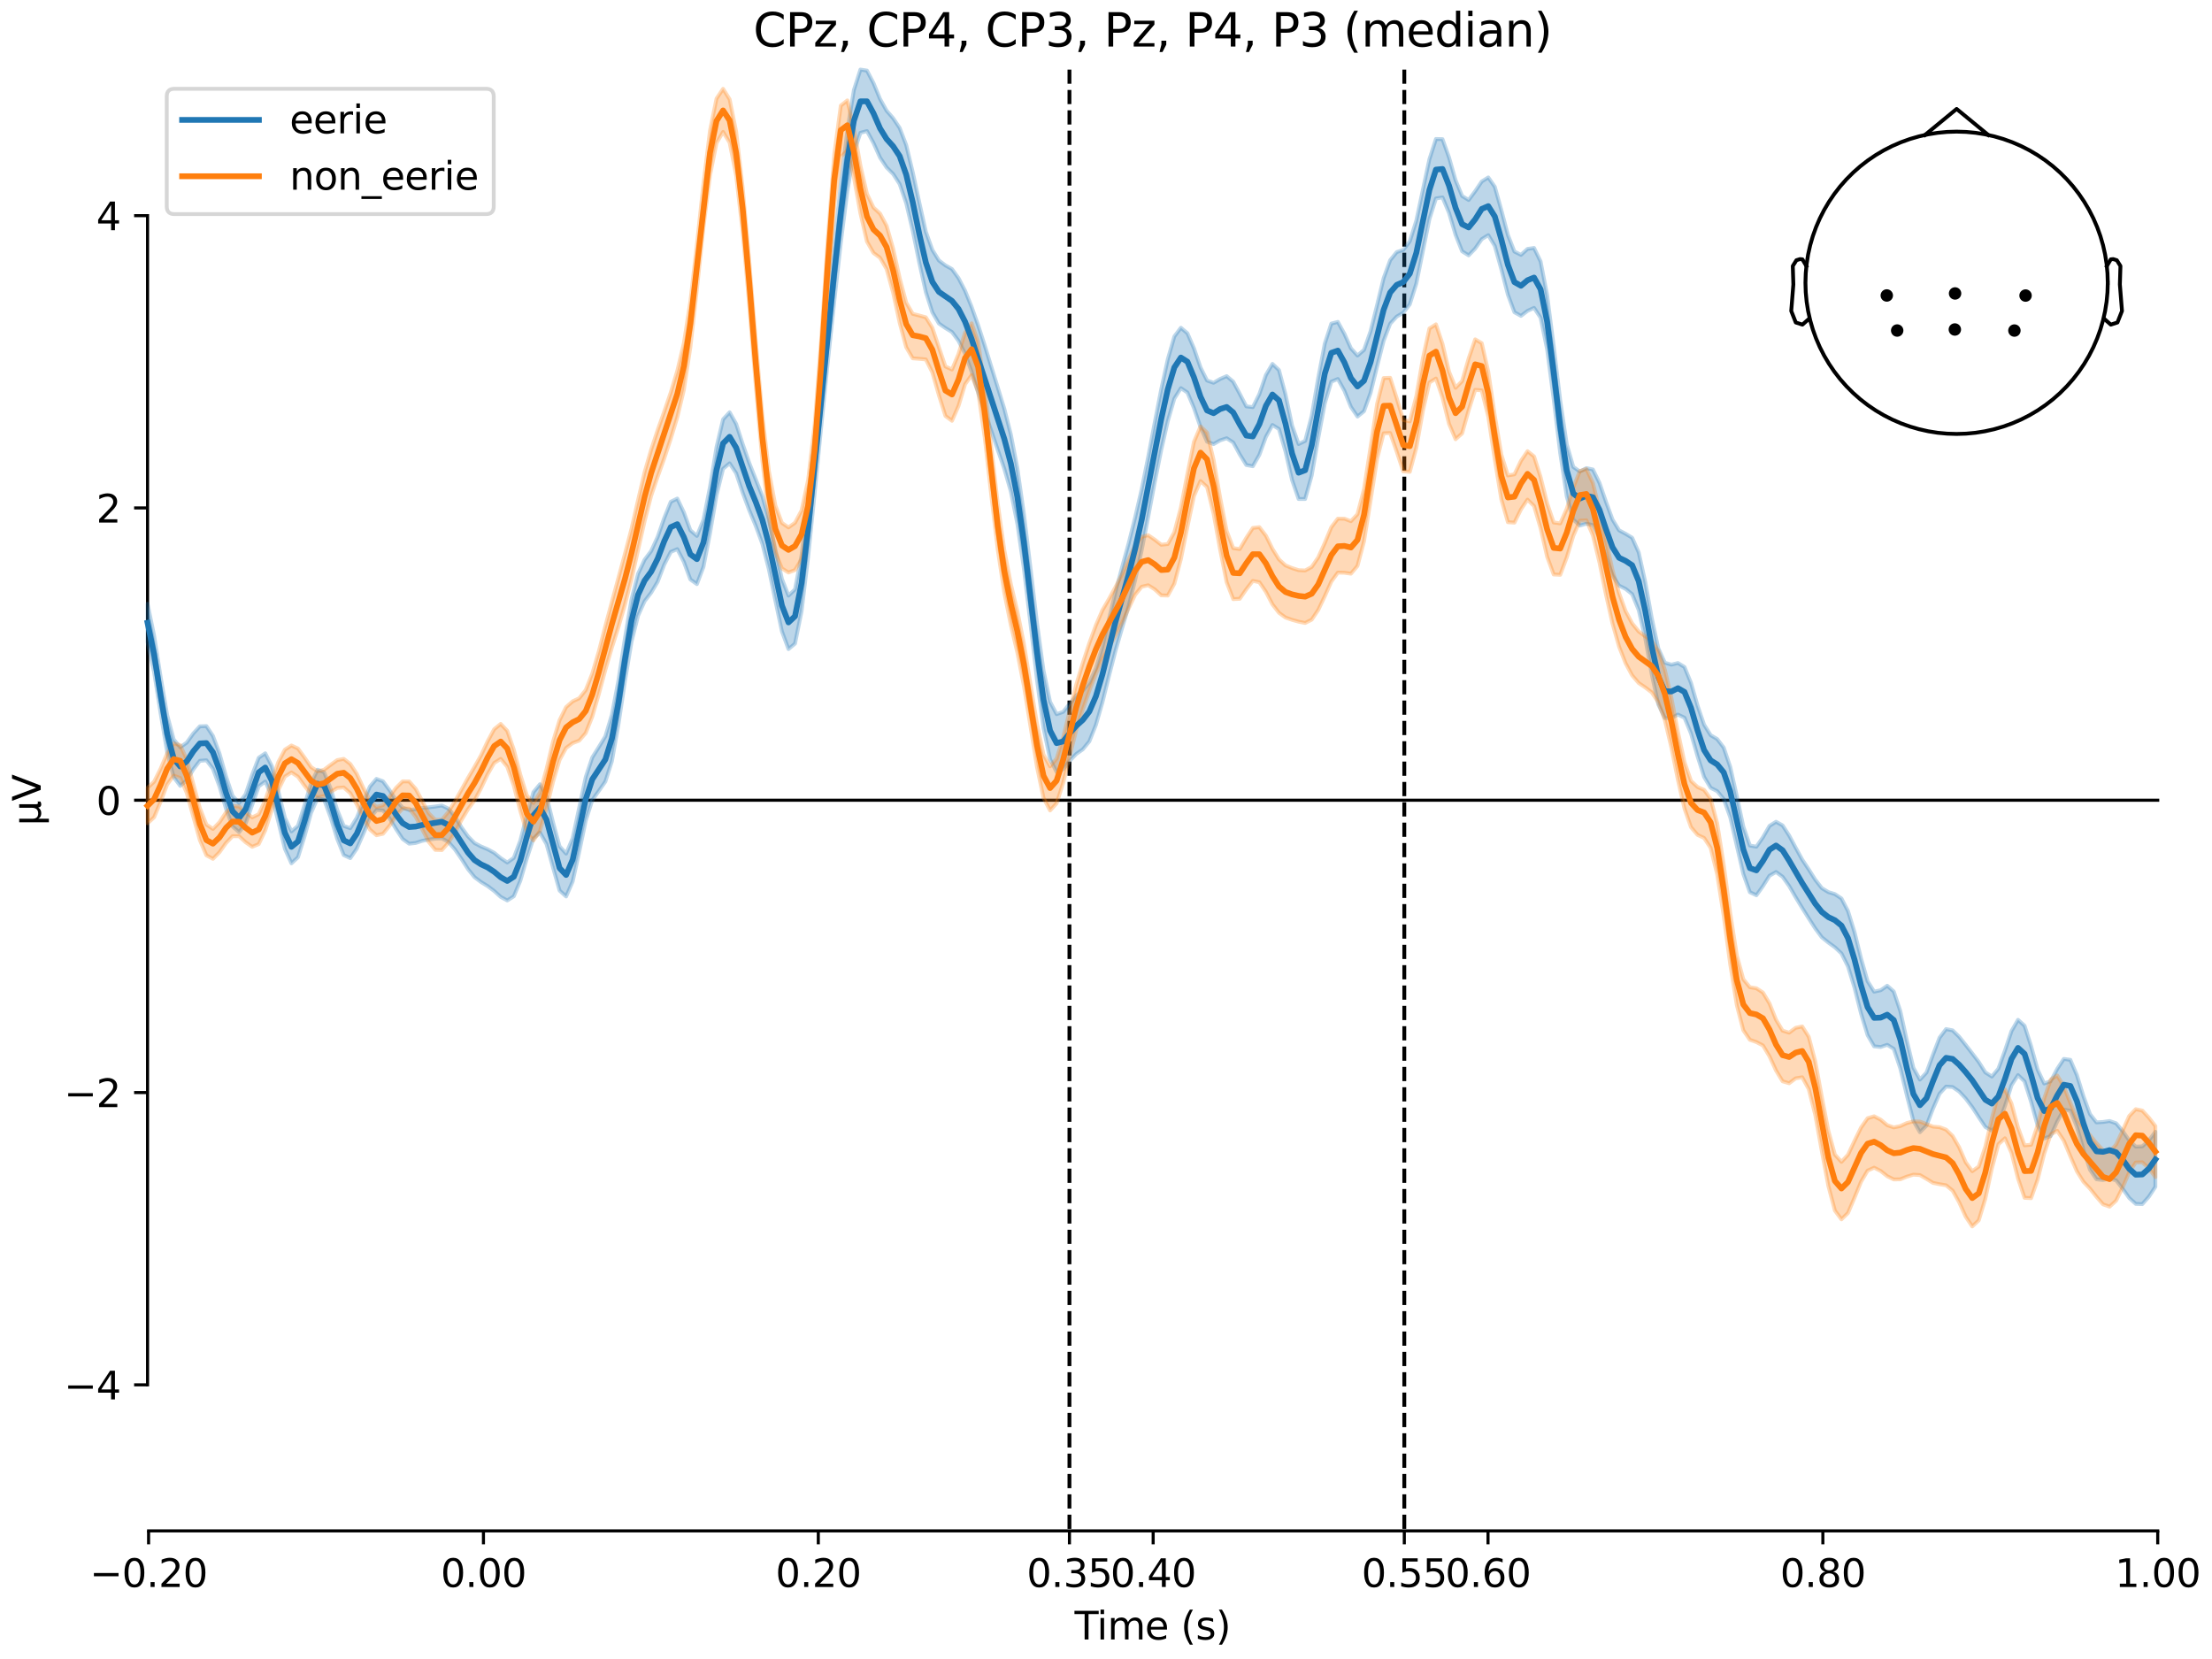 <?xml version="1.0" encoding="utf-8" standalone="no"?>
<!DOCTYPE svg PUBLIC "-//W3C//DTD SVG 1.1//EN"
  "http://www.w3.org/Graphics/SVG/1.1/DTD/svg11.dtd">
<svg xmlns:xlink="http://www.w3.org/1999/xlink" width="576pt" height="432pt" viewBox="0 0 576 432" xmlns="http://www.w3.org/2000/svg" version="1.1">
 <defs>
  <style type="text/css">*{stroke-linejoin: round; stroke-linecap: butt}</style>
 </defs>
 <g id="figure_1">
  <g id="patch_1">
   <path d="M 0 432 
L 576 432 
L 576 0 
L 0 0 
z
" style="fill: #ffffff"/>
  </g>
  <g id="axes_1">
   <g id="patch_2">
    <path d="M 38.421 398.644 
L 561.867 398.644 
L 561.867 18.118 
L 38.421 18.118 
L 38.421 398.644 
z
" style="fill: none; opacity: 0"/>
   </g>
   <g id="patch_3">
    <path d="M 38.421 360.604 
L 38.421 56.158 
" style="fill: none; stroke: #000000; stroke-width: 0.8; stroke-linejoin: miter; stroke-linecap: square"/>
   </g>
   <g id="LineCollection_1">
    <path d="M 278.481 18.118 
L 278.481 398.644 
" clip-path="url(#p1de73f88a9)" style="fill: none; stroke-dasharray: 3.7,1.6; stroke-dashoffset: 0; stroke: #000000"/>
    <path d="M 365.677 18.118 
L 365.677 398.644 
" clip-path="url(#p1de73f88a9)" style="fill: none; stroke-dasharray: 3.7,1.6; stroke-dashoffset: 0; stroke: #000000"/>
   </g>
   <g id="matplotlib.axis_1">
    <g id="xtick_1">
     <g id="line2d_1">
      <defs>
       <path id="mc13f296d38" d="M 0 0 
L 0 3.5 
" style="stroke: #000000; stroke-width: 0.8"/>
      </defs>
      <g>
       <use xlink:href="#mc13f296d38" x="38.693" y="398.644" style="stroke: #000000; stroke-width: 0.8"/>
      </g>
     </g>
     <g id="text_1">
      <!-- −0.20 -->
      <g transform="translate(23.37 413.242) scale(0.1 -0.1)">
       <defs>
        <path id="DejaVuSans-2212" d="M 678 2272 
L 4684 2272 
L 4684 1741 
L 678 1741 
L 678 2272 
z
" transform="scale(0.016)"/>
        <path id="DejaVuSans-30" d="M 2034 4250 
Q 1547 4250 1301 3770 
Q 1056 3291 1056 2328 
Q 1056 1369 1301 889 
Q 1547 409 2034 409 
Q 2525 409 2770 889 
Q 3016 1369 3016 2328 
Q 3016 3291 2770 3770 
Q 2525 4250 2034 4250 
z
M 2034 4750 
Q 2819 4750 3233 4129 
Q 3647 3509 3647 2328 
Q 3647 1150 3233 529 
Q 2819 -91 2034 -91 
Q 1250 -91 836 529 
Q 422 1150 422 2328 
Q 422 3509 836 4129 
Q 1250 4750 2034 4750 
z
" transform="scale(0.016)"/>
        <path id="DejaVuSans-2e" d="M 684 794 
L 1344 794 
L 1344 0 
L 684 0 
L 684 794 
z
" transform="scale(0.016)"/>
        <path id="DejaVuSans-32" d="M 1228 531 
L 3431 531 
L 3431 0 
L 469 0 
L 469 531 
Q 828 903 1448 1529 
Q 2069 2156 2228 2338 
Q 2531 2678 2651 2914 
Q 2772 3150 2772 3378 
Q 2772 3750 2511 3984 
Q 2250 4219 1831 4219 
Q 1534 4219 1204 4116 
Q 875 4013 500 3803 
L 500 4441 
Q 881 4594 1212 4672 
Q 1544 4750 1819 4750 
Q 2544 4750 2975 4387 
Q 3406 4025 3406 3419 
Q 3406 3131 3298 2873 
Q 3191 2616 2906 2266 
Q 2828 2175 2409 1742 
Q 1991 1309 1228 531 
z
" transform="scale(0.016)"/>
       </defs>
       <use xlink:href="#DejaVuSans-2212"/>
       <use xlink:href="#DejaVuSans-30" transform="translate(83.789 0)"/>
       <use xlink:href="#DejaVuSans-2e" transform="translate(147.412 0)"/>
       <use xlink:href="#DejaVuSans-32" transform="translate(179.199 0)"/>
       <use xlink:href="#DejaVuSans-30" transform="translate(242.822 0)"/>
      </g>
     </g>
    </g>
    <g id="xtick_2">
     <g id="line2d_2">
      <g>
       <use xlink:href="#mc13f296d38" x="125.889" y="398.644" style="stroke: #000000; stroke-width: 0.8"/>
      </g>
     </g>
     <g id="text_2">
      <!-- 0.00 -->
      <g transform="translate(114.756 413.242) scale(0.1 -0.1)">
       <use xlink:href="#DejaVuSans-30"/>
       <use xlink:href="#DejaVuSans-2e" transform="translate(63.623 0)"/>
       <use xlink:href="#DejaVuSans-30" transform="translate(95.41 0)"/>
       <use xlink:href="#DejaVuSans-30" transform="translate(159.033 0)"/>
      </g>
     </g>
    </g>
    <g id="xtick_3">
     <g id="line2d_3">
      <g>
       <use xlink:href="#mc13f296d38" x="213.084" y="398.644" style="stroke: #000000; stroke-width: 0.8"/>
      </g>
     </g>
     <g id="text_3">
      <!-- 0.20 -->
      <g transform="translate(201.952 413.242) scale(0.1 -0.1)">
       <use xlink:href="#DejaVuSans-30"/>
       <use xlink:href="#DejaVuSans-2e" transform="translate(63.623 0)"/>
       <use xlink:href="#DejaVuSans-32" transform="translate(95.41 0)"/>
       <use xlink:href="#DejaVuSans-30" transform="translate(159.033 0)"/>
      </g>
     </g>
    </g>
    <g id="xtick_4">
     <g id="line2d_4">
      <g>
       <use xlink:href="#mc13f296d38" x="278.481" y="398.644" style="stroke: #000000; stroke-width: 0.8"/>
      </g>
     </g>
     <g id="text_4">
      <!-- 0.35 -->
      <g transform="translate(267.348 413.242) scale(0.1 -0.1)">
       <defs>
        <path id="DejaVuSans-33" d="M 2597 2516 
Q 3050 2419 3304 2112 
Q 3559 1806 3559 1356 
Q 3559 666 3084 287 
Q 2609 -91 1734 -91 
Q 1441 -91 1130 -33 
Q 819 25 488 141 
L 488 750 
Q 750 597 1062 519 
Q 1375 441 1716 441 
Q 2309 441 2620 675 
Q 2931 909 2931 1356 
Q 2931 1769 2642 2001 
Q 2353 2234 1838 2234 
L 1294 2234 
L 1294 2753 
L 1863 2753 
Q 2328 2753 2575 2939 
Q 2822 3125 2822 3475 
Q 2822 3834 2567 4026 
Q 2313 4219 1838 4219 
Q 1578 4219 1281 4162 
Q 984 4106 628 3988 
L 628 4550 
Q 988 4650 1302 4700 
Q 1616 4750 1894 4750 
Q 2613 4750 3031 4423 
Q 3450 4097 3450 3541 
Q 3450 3153 3228 2886 
Q 3006 2619 2597 2516 
z
" transform="scale(0.016)"/>
        <path id="DejaVuSans-35" d="M 691 4666 
L 3169 4666 
L 3169 4134 
L 1269 4134 
L 1269 2991 
Q 1406 3038 1543 3061 
Q 1681 3084 1819 3084 
Q 2600 3084 3056 2656 
Q 3513 2228 3513 1497 
Q 3513 744 3044 326 
Q 2575 -91 1722 -91 
Q 1428 -91 1123 -41 
Q 819 9 494 109 
L 494 744 
Q 775 591 1075 516 
Q 1375 441 1709 441 
Q 2250 441 2565 725 
Q 2881 1009 2881 1497 
Q 2881 1984 2565 2268 
Q 2250 2553 1709 2553 
Q 1456 2553 1204 2497 
Q 953 2441 691 2322 
L 691 4666 
z
" transform="scale(0.016)"/>
       </defs>
       <use xlink:href="#DejaVuSans-30"/>
       <use xlink:href="#DejaVuSans-2e" transform="translate(63.623 0)"/>
       <use xlink:href="#DejaVuSans-33" transform="translate(95.41 0)"/>
       <use xlink:href="#DejaVuSans-35" transform="translate(159.033 0)"/>
      </g>
     </g>
    </g>
    <g id="xtick_5">
     <g id="line2d_5">
      <g>
       <use xlink:href="#mc13f296d38" x="300.28" y="398.644" style="stroke: #000000; stroke-width: 0.8"/>
      </g>
     </g>
     <g id="text_5">
      <!-- 0.40 -->
      <g transform="translate(289.147 413.242) scale(0.1 -0.1)">
       <defs>
        <path id="DejaVuSans-34" d="M 2419 4116 
L 825 1625 
L 2419 1625 
L 2419 4116 
z
M 2253 4666 
L 3047 4666 
L 3047 1625 
L 3713 1625 
L 3713 1100 
L 3047 1100 
L 3047 0 
L 2419 0 
L 2419 1100 
L 313 1100 
L 313 1709 
L 2253 4666 
z
" transform="scale(0.016)"/>
       </defs>
       <use xlink:href="#DejaVuSans-30"/>
       <use xlink:href="#DejaVuSans-2e" transform="translate(63.623 0)"/>
       <use xlink:href="#DejaVuSans-34" transform="translate(95.41 0)"/>
       <use xlink:href="#DejaVuSans-30" transform="translate(159.033 0)"/>
      </g>
     </g>
    </g>
    <g id="xtick_6">
     <g id="line2d_6">
      <g>
       <use xlink:href="#mc13f296d38" x="365.677" y="398.644" style="stroke: #000000; stroke-width: 0.8"/>
      </g>
     </g>
     <g id="text_6">
      <!-- 0.55 -->
      <g transform="translate(354.544 413.242) scale(0.1 -0.1)">
       <use xlink:href="#DejaVuSans-30"/>
       <use xlink:href="#DejaVuSans-2e" transform="translate(63.623 0)"/>
       <use xlink:href="#DejaVuSans-35" transform="translate(95.41 0)"/>
       <use xlink:href="#DejaVuSans-35" transform="translate(159.033 0)"/>
      </g>
     </g>
    </g>
    <g id="xtick_7">
     <g id="line2d_7">
      <g>
       <use xlink:href="#mc13f296d38" x="387.476" y="398.644" style="stroke: #000000; stroke-width: 0.8"/>
      </g>
     </g>
     <g id="text_7">
      <!-- 0.60 -->
      <g transform="translate(376.343 413.242) scale(0.1 -0.1)">
       <defs>
        <path id="DejaVuSans-36" d="M 2113 2584 
Q 1688 2584 1439 2293 
Q 1191 2003 1191 1497 
Q 1191 994 1439 701 
Q 1688 409 2113 409 
Q 2538 409 2786 701 
Q 3034 994 3034 1497 
Q 3034 2003 2786 2293 
Q 2538 2584 2113 2584 
z
M 3366 4563 
L 3366 3988 
Q 3128 4100 2886 4159 
Q 2644 4219 2406 4219 
Q 1781 4219 1451 3797 
Q 1122 3375 1075 2522 
Q 1259 2794 1537 2939 
Q 1816 3084 2150 3084 
Q 2853 3084 3261 2657 
Q 3669 2231 3669 1497 
Q 3669 778 3244 343 
Q 2819 -91 2113 -91 
Q 1303 -91 875 529 
Q 447 1150 447 2328 
Q 447 3434 972 4092 
Q 1497 4750 2381 4750 
Q 2619 4750 2861 4703 
Q 3103 4656 3366 4563 
z
" transform="scale(0.016)"/>
       </defs>
       <use xlink:href="#DejaVuSans-30"/>
       <use xlink:href="#DejaVuSans-2e" transform="translate(63.623 0)"/>
       <use xlink:href="#DejaVuSans-36" transform="translate(95.41 0)"/>
       <use xlink:href="#DejaVuSans-30" transform="translate(159.033 0)"/>
      </g>
     </g>
    </g>
    <g id="xtick_8">
     <g id="line2d_8">
      <g>
       <use xlink:href="#mc13f296d38" x="474.671" y="398.644" style="stroke: #000000; stroke-width: 0.8"/>
      </g>
     </g>
     <g id="text_8">
      <!-- 0.80 -->
      <g transform="translate(463.538 413.242) scale(0.1 -0.1)">
       <defs>
        <path id="DejaVuSans-38" d="M 2034 2216 
Q 1584 2216 1326 1975 
Q 1069 1734 1069 1313 
Q 1069 891 1326 650 
Q 1584 409 2034 409 
Q 2484 409 2743 651 
Q 3003 894 3003 1313 
Q 3003 1734 2745 1975 
Q 2488 2216 2034 2216 
z
M 1403 2484 
Q 997 2584 770 2862 
Q 544 3141 544 3541 
Q 544 4100 942 4425 
Q 1341 4750 2034 4750 
Q 2731 4750 3128 4425 
Q 3525 4100 3525 3541 
Q 3525 3141 3298 2862 
Q 3072 2584 2669 2484 
Q 3125 2378 3379 2068 
Q 3634 1759 3634 1313 
Q 3634 634 3220 271 
Q 2806 -91 2034 -91 
Q 1263 -91 848 271 
Q 434 634 434 1313 
Q 434 1759 690 2068 
Q 947 2378 1403 2484 
z
M 1172 3481 
Q 1172 3119 1398 2916 
Q 1625 2713 2034 2713 
Q 2441 2713 2670 2916 
Q 2900 3119 2900 3481 
Q 2900 3844 2670 4047 
Q 2441 4250 2034 4250 
Q 1625 4250 1398 4047 
Q 1172 3844 1172 3481 
z
" transform="scale(0.016)"/>
       </defs>
       <use xlink:href="#DejaVuSans-30"/>
       <use xlink:href="#DejaVuSans-2e" transform="translate(63.623 0)"/>
       <use xlink:href="#DejaVuSans-38" transform="translate(95.41 0)"/>
       <use xlink:href="#DejaVuSans-30" transform="translate(159.033 0)"/>
      </g>
     </g>
    </g>
    <g id="xtick_9">
     <g id="line2d_9">
      <g>
       <use xlink:href="#mc13f296d38" x="561.867" y="398.644" style="stroke: #000000; stroke-width: 0.8"/>
      </g>
     </g>
     <g id="text_9">
      <!-- 1.00 -->
      <g transform="translate(550.734 413.242) scale(0.1 -0.1)">
       <defs>
        <path id="DejaVuSans-31" d="M 794 531 
L 1825 531 
L 1825 4091 
L 703 3866 
L 703 4441 
L 1819 4666 
L 2450 4666 
L 2450 531 
L 3481 531 
L 3481 0 
L 794 0 
L 794 531 
z
" transform="scale(0.016)"/>
       </defs>
       <use xlink:href="#DejaVuSans-31"/>
       <use xlink:href="#DejaVuSans-2e" transform="translate(63.623 0)"/>
       <use xlink:href="#DejaVuSans-30" transform="translate(95.41 0)"/>
       <use xlink:href="#DejaVuSans-30" transform="translate(159.033 0)"/>
      </g>
     </g>
    </g>
    <g id="text_10">
     <!-- Time (s) -->
     <g transform="translate(279.815 426.92) scale(0.1 -0.1)">
      <defs>
       <path id="DejaVuSans-54" d="M -19 4666 
L 3928 4666 
L 3928 4134 
L 2272 4134 
L 2272 0 
L 1638 0 
L 1638 4134 
L -19 4134 
L -19 4666 
z
" transform="scale(0.016)"/>
       <path id="DejaVuSans-69" d="M 603 3500 
L 1178 3500 
L 1178 0 
L 603 0 
L 603 3500 
z
M 603 4863 
L 1178 4863 
L 1178 4134 
L 603 4134 
L 603 4863 
z
" transform="scale(0.016)"/>
       <path id="DejaVuSans-6d" d="M 3328 2828 
Q 3544 3216 3844 3400 
Q 4144 3584 4550 3584 
Q 5097 3584 5394 3201 
Q 5691 2819 5691 2113 
L 5691 0 
L 5113 0 
L 5113 2094 
Q 5113 2597 4934 2840 
Q 4756 3084 4391 3084 
Q 3944 3084 3684 2787 
Q 3425 2491 3425 1978 
L 3425 0 
L 2847 0 
L 2847 2094 
Q 2847 2600 2669 2842 
Q 2491 3084 2119 3084 
Q 1678 3084 1418 2786 
Q 1159 2488 1159 1978 
L 1159 0 
L 581 0 
L 581 3500 
L 1159 3500 
L 1159 2956 
Q 1356 3278 1631 3431 
Q 1906 3584 2284 3584 
Q 2666 3584 2933 3390 
Q 3200 3197 3328 2828 
z
" transform="scale(0.016)"/>
       <path id="DejaVuSans-65" d="M 3597 1894 
L 3597 1613 
L 953 1613 
Q 991 1019 1311 708 
Q 1631 397 2203 397 
Q 2534 397 2845 478 
Q 3156 559 3463 722 
L 3463 178 
Q 3153 47 2828 -22 
Q 2503 -91 2169 -91 
Q 1331 -91 842 396 
Q 353 884 353 1716 
Q 353 2575 817 3079 
Q 1281 3584 2069 3584 
Q 2775 3584 3186 3129 
Q 3597 2675 3597 1894 
z
M 3022 2063 
Q 3016 2534 2758 2815 
Q 2500 3097 2075 3097 
Q 1594 3097 1305 2825 
Q 1016 2553 972 2059 
L 3022 2063 
z
" transform="scale(0.016)"/>
       <path id="DejaVuSans-20" transform="scale(0.016)"/>
       <path id="DejaVuSans-28" d="M 1984 4856 
Q 1566 4138 1362 3434 
Q 1159 2731 1159 2009 
Q 1159 1288 1364 580 
Q 1569 -128 1984 -844 
L 1484 -844 
Q 1016 -109 783 600 
Q 550 1309 550 2009 
Q 550 2706 781 3412 
Q 1013 4119 1484 4856 
L 1984 4856 
z
" transform="scale(0.016)"/>
       <path id="DejaVuSans-73" d="M 2834 3397 
L 2834 2853 
Q 2591 2978 2328 3040 
Q 2066 3103 1784 3103 
Q 1356 3103 1142 2972 
Q 928 2841 928 2578 
Q 928 2378 1081 2264 
Q 1234 2150 1697 2047 
L 1894 2003 
Q 2506 1872 2764 1633 
Q 3022 1394 3022 966 
Q 3022 478 2636 193 
Q 2250 -91 1575 -91 
Q 1294 -91 989 -36 
Q 684 19 347 128 
L 347 722 
Q 666 556 975 473 
Q 1284 391 1588 391 
Q 1994 391 2212 530 
Q 2431 669 2431 922 
Q 2431 1156 2273 1281 
Q 2116 1406 1581 1522 
L 1381 1569 
Q 847 1681 609 1914 
Q 372 2147 372 2553 
Q 372 3047 722 3315 
Q 1072 3584 1716 3584 
Q 2034 3584 2315 3537 
Q 2597 3491 2834 3397 
z
" transform="scale(0.016)"/>
       <path id="DejaVuSans-29" d="M 513 4856 
L 1013 4856 
Q 1481 4119 1714 3412 
Q 1947 2706 1947 2009 
Q 1947 1309 1714 600 
Q 1481 -109 1013 -844 
L 513 -844 
Q 928 -128 1133 580 
Q 1338 1288 1338 2009 
Q 1338 2731 1133 3434 
Q 928 4138 513 4856 
z
" transform="scale(0.016)"/>
      </defs>
      <use xlink:href="#DejaVuSans-54"/>
      <use xlink:href="#DejaVuSans-69" transform="translate(57.959 0)"/>
      <use xlink:href="#DejaVuSans-6d" transform="translate(85.742 0)"/>
      <use xlink:href="#DejaVuSans-65" transform="translate(183.154 0)"/>
      <use xlink:href="#DejaVuSans-20" transform="translate(244.678 0)"/>
      <use xlink:href="#DejaVuSans-28" transform="translate(276.465 0)"/>
      <use xlink:href="#DejaVuSans-73" transform="translate(315.479 0)"/>
      <use xlink:href="#DejaVuSans-29" transform="translate(367.578 0)"/>
     </g>
    </g>
   </g>
   <g id="matplotlib.axis_2">
    <g id="ytick_1">
     <g id="line2d_10">
      <defs>
       <path id="m8e539c2d61" d="M 0 0 
L -3.5 0 
" style="stroke: #000000; stroke-width: 0.8"/>
      </defs>
      <g>
       <use xlink:href="#m8e539c2d61" x="38.421" y="360.604" style="stroke: #000000; stroke-width: 0.8"/>
      </g>
     </g>
     <g id="text_11">
      <!-- −4 -->
      <g transform="translate(16.678 364.403) scale(0.1 -0.1)">
       <use xlink:href="#DejaVuSans-2212"/>
       <use xlink:href="#DejaVuSans-34" transform="translate(83.789 0)"/>
      </g>
     </g>
    </g>
    <g id="ytick_2">
     <g id="line2d_11">
      <g>
       <use xlink:href="#m8e539c2d61" x="38.421" y="284.492" style="stroke: #000000; stroke-width: 0.8"/>
      </g>
     </g>
     <g id="text_12">
      <!-- −2 -->
      <g transform="translate(16.678 288.292) scale(0.1 -0.1)">
       <use xlink:href="#DejaVuSans-2212"/>
       <use xlink:href="#DejaVuSans-32" transform="translate(83.789 0)"/>
      </g>
     </g>
    </g>
    <g id="ytick_3">
     <g id="line2d_12">
      <g>
       <use xlink:href="#m8e539c2d61" x="38.421" y="208.381" style="stroke: #000000; stroke-width: 0.8"/>
      </g>
     </g>
     <g id="text_13">
      <!-- 0 -->
      <g transform="translate(25.058 212.18) scale(0.1 -0.1)">
       <use xlink:href="#DejaVuSans-30"/>
      </g>
     </g>
    </g>
    <g id="ytick_4">
     <g id="line2d_13">
      <g>
       <use xlink:href="#m8e539c2d61" x="38.421" y="132.269" style="stroke: #000000; stroke-width: 0.8"/>
      </g>
     </g>
     <g id="text_14">
      <!-- 2 -->
      <g transform="translate(25.058 136.069) scale(0.1 -0.1)">
       <use xlink:href="#DejaVuSans-32"/>
      </g>
     </g>
    </g>
    <g id="ytick_5">
     <g id="line2d_14">
      <g>
       <use xlink:href="#m8e539c2d61" x="38.421" y="56.158" style="stroke: #000000; stroke-width: 0.8"/>
      </g>
     </g>
     <g id="text_15">
      <!-- 4 -->
      <g transform="translate(25.058 59.957) scale(0.1 -0.1)">
       <use xlink:href="#DejaVuSans-34"/>
      </g>
     </g>
    </g>
    <g id="text_16">
     <!-- µV -->
     <g transform="translate(10.599 214.982) rotate(-90) scale(0.1 -0.1)">
      <defs>
       <path id="DejaVuSans-b5" d="M 544 -1331 
L 544 3500 
L 1119 3500 
L 1119 1325 
Q 1119 872 1334 640 
Q 1550 409 1972 409 
Q 2434 409 2667 671 
Q 2900 934 2900 1459 
L 2900 3500 
L 3475 3500 
L 3475 806 
Q 3475 619 3529 530 
Q 3584 441 3700 441 
Q 3728 441 3778 458 
Q 3828 475 3916 513 
L 3916 50 
Q 3788 -22 3673 -56 
Q 3559 -91 3450 -91 
Q 3234 -91 3106 31 
Q 2978 153 2931 403 
Q 2775 156 2548 32 
Q 2322 -91 2016 -91 
Q 1697 -91 1473 31 
Q 1250 153 1119 397 
L 1119 -1331 
L 544 -1331 
z
" transform="scale(0.016)"/>
       <path id="DejaVuSans-56" d="M 1831 0 
L 50 4666 
L 709 4666 
L 2188 738 
L 3669 4666 
L 4325 4666 
L 2547 0 
L 1831 0 
z
" transform="scale(0.016)"/>
      </defs>
      <use xlink:href="#DejaVuSans-b5"/>
      <use xlink:href="#DejaVuSans-56" transform="translate(63.623 0)"/>
     </g>
    </g>
   </g>
   <g id="patch_4">
    <path d="M 38.693 398.644 
L 561.867 398.644 
" style="fill: none; stroke: #000000; stroke-width: 0.8; stroke-linejoin: miter; stroke-linecap: square"/>
   </g>
   <g id="patch_5">
    <path d="M 38.421 208.381 
L 561.867 208.381 
" style="fill: none; stroke: #000000; stroke-width: 0.8; stroke-linejoin: miter; stroke-linecap: square"/>
   </g>
   <g id="text_17">
    <!-- CPz, CP4, CP3, Pz, P4, P3 (median) -->
    <g transform="translate(196.151 12.118) scale(0.12 -0.12)">
     <defs>
      <path id="DejaVuSans-43" d="M 4122 4306 
L 4122 3641 
Q 3803 3938 3442 4084 
Q 3081 4231 2675 4231 
Q 1875 4231 1450 3742 
Q 1025 3253 1025 2328 
Q 1025 1406 1450 917 
Q 1875 428 2675 428 
Q 3081 428 3442 575 
Q 3803 722 4122 1019 
L 4122 359 
Q 3791 134 3420 21 
Q 3050 -91 2638 -91 
Q 1578 -91 968 557 
Q 359 1206 359 2328 
Q 359 3453 968 4101 
Q 1578 4750 2638 4750 
Q 3056 4750 3426 4639 
Q 3797 4528 4122 4306 
z
" transform="scale(0.016)"/>
      <path id="DejaVuSans-50" d="M 1259 4147 
L 1259 2394 
L 2053 2394 
Q 2494 2394 2734 2622 
Q 2975 2850 2975 3272 
Q 2975 3691 2734 3919 
Q 2494 4147 2053 4147 
L 1259 4147 
z
M 628 4666 
L 2053 4666 
Q 2838 4666 3239 4311 
Q 3641 3956 3641 3272 
Q 3641 2581 3239 2228 
Q 2838 1875 2053 1875 
L 1259 1875 
L 1259 0 
L 628 0 
L 628 4666 
z
" transform="scale(0.016)"/>
      <path id="DejaVuSans-7a" d="M 353 3500 
L 3084 3500 
L 3084 2975 
L 922 459 
L 3084 459 
L 3084 0 
L 275 0 
L 275 525 
L 2438 3041 
L 353 3041 
L 353 3500 
z
" transform="scale(0.016)"/>
      <path id="DejaVuSans-2c" d="M 750 794 
L 1409 794 
L 1409 256 
L 897 -744 
L 494 -744 
L 750 256 
L 750 794 
z
" transform="scale(0.016)"/>
      <path id="DejaVuSans-64" d="M 2906 2969 
L 2906 4863 
L 3481 4863 
L 3481 0 
L 2906 0 
L 2906 525 
Q 2725 213 2448 61 
Q 2172 -91 1784 -91 
Q 1150 -91 751 415 
Q 353 922 353 1747 
Q 353 2572 751 3078 
Q 1150 3584 1784 3584 
Q 2172 3584 2448 3432 
Q 2725 3281 2906 2969 
z
M 947 1747 
Q 947 1113 1208 752 
Q 1469 391 1925 391 
Q 2381 391 2643 752 
Q 2906 1113 2906 1747 
Q 2906 2381 2643 2742 
Q 2381 3103 1925 3103 
Q 1469 3103 1208 2742 
Q 947 2381 947 1747 
z
" transform="scale(0.016)"/>
      <path id="DejaVuSans-61" d="M 2194 1759 
Q 1497 1759 1228 1600 
Q 959 1441 959 1056 
Q 959 750 1161 570 
Q 1363 391 1709 391 
Q 2188 391 2477 730 
Q 2766 1069 2766 1631 
L 2766 1759 
L 2194 1759 
z
M 3341 1997 
L 3341 0 
L 2766 0 
L 2766 531 
Q 2569 213 2275 61 
Q 1981 -91 1556 -91 
Q 1019 -91 701 211 
Q 384 513 384 1019 
Q 384 1609 779 1909 
Q 1175 2209 1959 2209 
L 2766 2209 
L 2766 2266 
Q 2766 2663 2505 2880 
Q 2244 3097 1772 3097 
Q 1472 3097 1187 3025 
Q 903 2953 641 2809 
L 641 3341 
Q 956 3463 1253 3523 
Q 1550 3584 1831 3584 
Q 2591 3584 2966 3190 
Q 3341 2797 3341 1997 
z
" transform="scale(0.016)"/>
      <path id="DejaVuSans-6e" d="M 3513 2113 
L 3513 0 
L 2938 0 
L 2938 2094 
Q 2938 2591 2744 2837 
Q 2550 3084 2163 3084 
Q 1697 3084 1428 2787 
Q 1159 2491 1159 1978 
L 1159 0 
L 581 0 
L 581 3500 
L 1159 3500 
L 1159 2956 
Q 1366 3272 1645 3428 
Q 1925 3584 2291 3584 
Q 2894 3584 3203 3211 
Q 3513 2838 3513 2113 
z
" transform="scale(0.016)"/>
     </defs>
     <use xlink:href="#DejaVuSans-43"/>
     <use xlink:href="#DejaVuSans-50" transform="translate(69.824 0)"/>
     <use xlink:href="#DejaVuSans-7a" transform="translate(130.127 0)"/>
     <use xlink:href="#DejaVuSans-2c" transform="translate(182.617 0)"/>
     <use xlink:href="#DejaVuSans-20" transform="translate(214.404 0)"/>
     <use xlink:href="#DejaVuSans-43" transform="translate(246.191 0)"/>
     <use xlink:href="#DejaVuSans-50" transform="translate(316.016 0)"/>
     <use xlink:href="#DejaVuSans-34" transform="translate(376.318 0)"/>
     <use xlink:href="#DejaVuSans-2c" transform="translate(439.941 0)"/>
     <use xlink:href="#DejaVuSans-20" transform="translate(471.729 0)"/>
     <use xlink:href="#DejaVuSans-43" transform="translate(503.516 0)"/>
     <use xlink:href="#DejaVuSans-50" transform="translate(573.34 0)"/>
     <use xlink:href="#DejaVuSans-33" transform="translate(633.643 0)"/>
     <use xlink:href="#DejaVuSans-2c" transform="translate(697.266 0)"/>
     <use xlink:href="#DejaVuSans-20" transform="translate(729.053 0)"/>
     <use xlink:href="#DejaVuSans-50" transform="translate(760.84 0)"/>
     <use xlink:href="#DejaVuSans-7a" transform="translate(821.143 0)"/>
     <use xlink:href="#DejaVuSans-2c" transform="translate(873.633 0)"/>
     <use xlink:href="#DejaVuSans-20" transform="translate(905.42 0)"/>
     <use xlink:href="#DejaVuSans-50" transform="translate(937.207 0)"/>
     <use xlink:href="#DejaVuSans-34" transform="translate(997.51 0)"/>
     <use xlink:href="#DejaVuSans-2c" transform="translate(1061.133 0)"/>
     <use xlink:href="#DejaVuSans-20" transform="translate(1092.92 0)"/>
     <use xlink:href="#DejaVuSans-50" transform="translate(1124.707 0)"/>
     <use xlink:href="#DejaVuSans-33" transform="translate(1185.01 0)"/>
     <use xlink:href="#DejaVuSans-20" transform="translate(1248.633 0)"/>
     <use xlink:href="#DejaVuSans-28" transform="translate(1280.42 0)"/>
     <use xlink:href="#DejaVuSans-6d" transform="translate(1319.434 0)"/>
     <use xlink:href="#DejaVuSans-65" transform="translate(1416.846 0)"/>
     <use xlink:href="#DejaVuSans-64" transform="translate(1478.369 0)"/>
     <use xlink:href="#DejaVuSans-69" transform="translate(1541.846 0)"/>
     <use xlink:href="#DejaVuSans-61" transform="translate(1569.629 0)"/>
     <use xlink:href="#DejaVuSans-6e" transform="translate(1630.908 0)"/>
     <use xlink:href="#DejaVuSans-29" transform="translate(1694.287 0)"/>
    </g>
   </g>
   <g id="legend_1">
    <g id="patch_6">
     <path d="M 45.421 55.753 
L 126.563 55.753 
Q 128.563 55.753 128.563 53.753 
L 128.563 25.118 
Q 128.563 23.118 126.563 23.118 
L 45.421 23.118 
Q 43.421 23.118 43.421 25.118 
L 43.421 53.753 
Q 43.421 55.753 45.421 55.753 
z
" style="fill: #ffffff; opacity: 0.8; stroke: #cccccc; stroke-linejoin: miter"/>
    </g>
    <g id="line2d_15">
     <path d="M 47.421 31.217 
L 57.421 31.217 
L 67.421 31.217 
" style="fill: none; stroke: #1f77b4; stroke-width: 1.5; stroke-linecap: square"/>
    </g>
    <g id="text_18">
     <!-- eerie -->
     <g transform="translate(75.421 34.717) scale(0.1 -0.1)">
      <defs>
       <path id="DejaVuSans-72" d="M 2631 2963 
Q 2534 3019 2420 3045 
Q 2306 3072 2169 3072 
Q 1681 3072 1420 2755 
Q 1159 2438 1159 1844 
L 1159 0 
L 581 0 
L 581 3500 
L 1159 3500 
L 1159 2956 
Q 1341 3275 1631 3429 
Q 1922 3584 2338 3584 
Q 2397 3584 2469 3576 
Q 2541 3569 2628 3553 
L 2631 2963 
z
" transform="scale(0.016)"/>
      </defs>
      <use xlink:href="#DejaVuSans-65"/>
      <use xlink:href="#DejaVuSans-65" transform="translate(61.523 0)"/>
      <use xlink:href="#DejaVuSans-72" transform="translate(123.047 0)"/>
      <use xlink:href="#DejaVuSans-69" transform="translate(164.16 0)"/>
      <use xlink:href="#DejaVuSans-65" transform="translate(191.943 0)"/>
     </g>
    </g>
    <g id="line2d_16">
     <path d="M 47.421 45.895 
L 57.421 45.895 
L 67.421 45.895 
" style="fill: none; stroke: #ff7f0e; stroke-width: 1.5; stroke-linecap: square"/>
    </g>
    <g id="text_19">
     <!-- non_eerie -->
     <g transform="translate(75.421 49.395) scale(0.1 -0.1)">
      <defs>
       <path id="DejaVuSans-6f" d="M 1959 3097 
Q 1497 3097 1228 2736 
Q 959 2375 959 1747 
Q 959 1119 1226 758 
Q 1494 397 1959 397 
Q 2419 397 2687 759 
Q 2956 1122 2956 1747 
Q 2956 2369 2687 2733 
Q 2419 3097 1959 3097 
z
M 1959 3584 
Q 2709 3584 3137 3096 
Q 3566 2609 3566 1747 
Q 3566 888 3137 398 
Q 2709 -91 1959 -91 
Q 1206 -91 779 398 
Q 353 888 353 1747 
Q 353 2609 779 3096 
Q 1206 3584 1959 3584 
z
" transform="scale(0.016)"/>
       <path id="DejaVuSans-5f" d="M 3263 -1063 
L 3263 -1509 
L -63 -1509 
L -63 -1063 
L 3263 -1063 
z
" transform="scale(0.016)"/>
      </defs>
      <use xlink:href="#DejaVuSans-6e"/>
      <use xlink:href="#DejaVuSans-6f" transform="translate(63.379 0)"/>
      <use xlink:href="#DejaVuSans-6e" transform="translate(124.561 0)"/>
      <use xlink:href="#DejaVuSans-5f" transform="translate(187.939 0)"/>
      <use xlink:href="#DejaVuSans-65" transform="translate(237.939 0)"/>
      <use xlink:href="#DejaVuSans-65" transform="translate(299.463 0)"/>
      <use xlink:href="#DejaVuSans-72" transform="translate(360.986 0)"/>
      <use xlink:href="#DejaVuSans-69" transform="translate(402.1 0)"/>
      <use xlink:href="#DejaVuSans-65" transform="translate(429.883 0)"/>
     </g>
    </g>
   </g>
   <g id="FillBetweenPolyCollection_1">
    <defs>
     <path id="m5c747e2ae4" d="M 38.421 -274.772 
L 38.421 -264.828 
L 40.124 -256.985 
L 41.827 -246.245 
L 43.53 -236.165 
L 45.233 -229.622 
L 46.936 -227.367 
L 48.639 -228.863 
L 50.342 -231.657 
L 52.045 -233.885 
L 53.748 -234.024 
L 55.451 -231.809 
L 57.154 -227.202 
L 58.857 -221.362 
L 60.56 -216.795 
L 62.263 -215.292 
L 63.966 -217.538 
L 65.669 -222.42 
L 67.372 -227.24 
L 69.075 -228.484 
L 70.778 -224.806 
L 72.481 -217.96 
L 74.184 -210.969 
L 75.887 -207.191 
L 77.59 -208.759 
L 79.294 -214.178 
L 80.997 -220.31 
L 82.7 -224.183 
L 84.403 -223.725 
L 86.106 -219.126 
L 87.809 -213.557 
L 89.512 -209.332 
L 91.215 -208.54 
L 92.918 -211.025 
L 94.621 -214.901 
L 96.324 -218.916 
L 98.027 -221.056 
L 99.73 -220.955 
L 101.433 -218.925 
L 103.136 -216.097 
L 104.839 -213.532 
L 106.542 -212.305 
L 108.245 -212.492 
L 109.948 -213.044 
L 111.651 -213.371 
L 113.354 -213.618 
L 115.057 -213.68 
L 116.76 -212.768 
L 118.463 -210.803 
L 120.166 -208.333 
L 121.87 -205.678 
L 123.573 -203.575 
L 125.276 -202.304 
L 126.979 -201.264 
L 128.682 -199.988 
L 130.385 -198.44 
L 132.088 -197.519 
L 133.791 -198.594 
L 135.494 -202.654 
L 137.197 -208.467 
L 138.9 -213.665 
L 140.603 -215.179 
L 142.306 -212.188 
L 144.009 -206.086 
L 145.712 -200.1 
L 147.415 -198.555 
L 149.118 -202.444 
L 150.821 -210.14 
L 152.524 -218.278 
L 154.227 -223.655 
L 155.93 -226.04 
L 157.633 -228.473 
L 159.336 -233.777 
L 161.039 -243.31 
L 162.742 -254.65 
L 164.446 -264.887 
L 166.149 -271.673 
L 167.852 -275.434 
L 169.555 -277.66 
L 171.258 -280.51 
L 172.961 -284.961 
L 174.664 -288.281 
L 176.367 -289.007 
L 178.07 -285.699 
L 179.773 -281.106 
L 181.476 -279.897 
L 183.179 -284.394 
L 184.882 -293.121 
L 186.585 -303.068 
L 188.288 -309.928 
L 189.991 -311.35 
L 191.694 -308.763 
L 193.397 -303.679 
L 195.1 -299.127 
L 196.803 -295.04 
L 198.506 -290.41 
L 200.209 -283.763 
L 201.912 -275.572 
L 203.615 -267.571 
L 205.318 -262.979 
L 207.022 -264.409 
L 208.725 -272.818 
L 210.428 -286.9 
L 212.131 -303.522 
L 213.834 -320.811 
L 215.537 -337.554 
L 217.24 -353.494 
L 218.943 -368.769 
L 220.646 -382.215 
L 222.349 -392.275 
L 224.052 -397.418 
L 225.755 -397.875 
L 227.458 -394.748 
L 229.161 -390.955 
L 230.864 -388.402 
L 232.567 -386.691 
L 234.27 -384.064 
L 235.973 -379.099 
L 237.676 -371.898 
L 239.379 -363.592 
L 241.082 -355.961 
L 242.785 -350.662 
L 244.488 -347.761 
L 246.191 -346.57 
L 247.894 -345.54 
L 249.598 -343.235 
L 251.301 -339.915 
L 253.004 -335.228 
L 254.707 -329.756 
L 256.41 -324.741 
L 258.113 -319.865 
L 259.816 -314.857 
L 261.519 -309.921 
L 263.222 -304.018 
L 264.925 -295.572 
L 266.628 -283.832 
L 268.331 -269.593 
L 270.034 -254.956 
L 271.737 -242.399 
L 273.44 -234.304 
L 275.143 -230.958 
L 276.846 -231.718 
L 278.549 -233.869 
L 280.252 -235.664 
L 281.955 -236.858 
L 283.658 -238.936 
L 285.361 -243.205 
L 287.064 -249.074 
L 288.767 -255.943 
L 290.47 -262.522 
L 292.174 -268.379 
L 293.877 -274.133 
L 295.58 -280.889 
L 297.283 -288.661 
L 298.986 -297.381 
L 300.689 -306.386 
L 302.392 -314.858 
L 304.095 -322.346 
L 305.798 -328.198 
L 307.501 -330.926 
L 309.204 -329.781 
L 310.907 -325.738 
L 312.61 -320.805 
L 314.313 -316.976 
L 316.016 -316.357 
L 317.719 -317.324 
L 319.422 -317.886 
L 321.125 -316.779 
L 322.828 -313.662 
L 324.531 -310.919 
L 326.234 -310.586 
L 327.937 -313.568 
L 329.64 -318.223 
L 331.343 -321.336 
L 333.046 -320.278 
L 334.75 -314.39 
L 336.453 -306.982 
L 338.156 -302.064 
L 339.859 -302.063 
L 341.562 -308.177 
L 343.265 -317.872 
L 344.968 -326.918 
L 346.671 -332.606 
L 348.374 -333.31 
L 350.077 -330.245 
L 351.78 -326.032 
L 353.483 -323.532 
L 355.186 -324.919 
L 356.889 -329.679 
L 358.592 -336.577 
L 360.295 -343.249 
L 361.998 -347.705 
L 363.701 -349.557 
L 365.404 -350.553 
L 367.107 -352.76 
L 368.81 -358.171 
L 370.513 -366.584 
L 372.216 -374.94 
L 373.919 -380.319 
L 375.622 -380.594 
L 377.326 -376.56 
L 379.029 -370.842 
L 380.732 -366.555 
L 382.435 -365.506 
L 384.138 -367.276 
L 385.841 -369.723 
L 387.544 -370.769 
L 389.247 -367.934 
L 390.95 -361.853 
L 392.653 -355.261 
L 394.356 -350.688 
L 396.059 -349.743 
L 397.762 -351.041 
L 399.465 -351.833 
L 401.168 -349.273 
L 402.871 -341.021 
L 404.574 -328.049 
L 406.277 -314.021 
L 407.98 -302.723 
L 409.683 -296.696 
L 411.386 -295.147 
L 413.089 -295.629 
L 414.792 -295.249 
L 416.495 -292.021 
L 418.198 -286.896 
L 419.902 -282.173 
L 421.605 -279.495 
L 423.308 -278.649 
L 425.011 -277.277 
L 426.714 -273.139 
L 428.417 -265.808 
L 430.12 -256.35 
L 431.823 -248.565 
L 433.526 -245.014 
L 435.229 -245.015 
L 436.932 -245.931 
L 438.635 -245.107 
L 440.338 -240.994 
L 442.041 -235.061 
L 443.744 -229.683 
L 445.447 -226.855 
L 447.15 -225.985 
L 448.853 -223.927 
L 450.556 -219.159 
L 452.259 -211.765 
L 453.962 -204.413 
L 455.665 -199.669 
L 457.368 -198.876 
L 459.071 -201.255 
L 460.774 -203.958 
L 462.478 -204.934 
L 464.181 -203.687 
L 465.884 -201.294 
L 467.587 -198.36 
L 469.29 -195.557 
L 470.993 -192.854 
L 472.696 -190.214 
L 474.399 -187.928 
L 476.102 -186.556 
L 477.805 -185.326 
L 479.508 -183.728 
L 481.211 -180.344 
L 482.914 -174.795 
L 484.617 -168.051 
L 486.32 -162.441 
L 488.023 -159.535 
L 489.726 -159.359 
L 491.429 -159.94 
L 493.132 -158.877 
L 494.835 -153.794 
L 496.538 -146.769 
L 498.241 -140.105 
L 499.944 -137.174 
L 501.647 -138.868 
L 503.35 -143.308 
L 505.054 -147.199 
L 506.757 -149.052 
L 508.46 -148.933 
L 510.163 -147.765 
L 511.866 -145.941 
L 513.569 -143.688 
L 515.272 -141.061 
L 516.975 -138.534 
L 518.678 -137.564 
L 520.381 -139.36 
L 522.084 -143.984 
L 523.787 -149.381 
L 525.49 -152.04 
L 527.193 -150.418 
L 528.896 -145.056 
L 530.599 -138.885 
L 532.302 -135.546 
L 534.005 -136.181 
L 535.708 -139.974 
L 537.411 -143.056 
L 539.114 -142.755 
L 540.817 -138.564 
L 542.52 -132.674 
L 544.223 -127.393 
L 545.926 -124.913 
L 547.63 -124.718 
L 549.333 -125.11 
L 551.036 -124.63 
L 552.739 -122.458 
L 554.442 -120.051 
L 556.145 -118.511 
L 557.848 -118.45 
L 559.551 -120.363 
L 561.254 -122.951 
L 561.254 -137.291 
L 561.254 -137.291 
L 559.551 -135.021 
L 557.848 -133.484 
L 556.145 -133.43 
L 554.442 -135.042 
L 552.739 -137.479 
L 551.036 -139.504 
L 549.333 -140.089 
L 547.63 -139.84 
L 545.926 -139.732 
L 544.223 -141.898 
L 542.52 -146.563 
L 540.817 -152.049 
L 539.114 -156.023 
L 537.411 -156.26 
L 535.708 -153.679 
L 534.005 -150.468 
L 532.302 -149.863 
L 530.599 -153.449 
L 528.896 -159.594 
L 527.193 -164.9 
L 525.49 -166.439 
L 523.787 -163.513 
L 522.084 -158.43 
L 520.381 -153.729 
L 518.678 -151.667 
L 516.975 -152.756 
L 515.272 -155.46 
L 513.569 -157.704 
L 511.866 -159.895 
L 510.163 -162.033 
L 508.46 -163.697 
L 506.757 -164.028 
L 505.054 -161.793 
L 503.35 -157.381 
L 501.647 -152.71 
L 499.944 -150.88 
L 498.241 -153.948 
L 496.538 -161.035 
L 494.835 -168.731 
L 493.132 -173.821 
L 491.429 -175.318 
L 489.726 -174.145 
L 488.023 -173.778 
L 486.32 -176.493 
L 484.617 -182.42 
L 482.914 -189.274 
L 481.211 -194.773 
L 479.508 -198.044 
L 477.805 -199.181 
L 476.102 -199.705 
L 474.399 -200.731 
L 472.696 -202.924 
L 470.993 -205.618 
L 469.29 -208.175 
L 467.587 -211.271 
L 465.884 -214.447 
L 464.181 -217.07 
L 462.478 -218.014 
L 460.774 -216.945 
L 459.071 -213.988 
L 457.368 -211.53 
L 455.665 -211.826 
L 453.962 -216.769 
L 452.259 -224.698 
L 450.556 -232.283 
L 448.853 -237.331 
L 447.15 -239.563 
L 445.447 -240.56 
L 443.744 -243.297 
L 442.041 -248.253 
L 440.338 -254.158 
L 438.635 -258.32 
L 436.932 -259.354 
L 435.229 -258.925 
L 433.526 -259.431 
L 431.823 -263.163 
L 430.12 -271.026 
L 428.417 -280.463 
L 426.714 -288.154 
L 425.011 -291.971 
L 423.308 -293.004 
L 421.605 -293.908 
L 419.902 -296.707 
L 418.198 -301.334 
L 416.495 -306.277 
L 414.792 -309.747 
L 413.089 -310.098 
L 411.386 -309.219 
L 409.683 -310.421 
L 407.98 -316.285 
L 406.277 -327.75 
L 404.574 -341.937 
L 402.871 -355.123 
L 401.168 -363.921 
L 399.465 -367.434 
L 397.762 -367.185 
L 396.059 -365.639 
L 394.356 -366.492 
L 392.653 -370.812 
L 390.95 -377.28 
L 389.247 -383.364 
L 387.544 -385.798 
L 385.841 -384.744 
L 384.138 -382.221 
L 382.435 -379.924 
L 380.732 -380.96 
L 379.029 -385.064 
L 377.326 -391.007 
L 375.622 -395.763 
L 373.919 -395.811 
L 372.216 -390.543 
L 370.513 -382.594 
L 368.81 -374.563 
L 367.107 -369.172 
L 365.404 -366.918 
L 363.701 -366.356 
L 361.998 -364.244 
L 360.295 -359.576 
L 358.592 -352.575 
L 356.889 -345.742 
L 355.186 -340.882 
L 353.483 -339.422 
L 351.78 -341.294 
L 350.077 -345.087 
L 348.374 -348.173 
L 346.671 -347.732 
L 344.968 -342.515 
L 343.265 -333.597 
L 341.562 -323.725 
L 339.859 -317.188 
L 338.156 -316.378 
L 336.453 -321.194 
L 334.75 -329.249 
L 333.046 -335.63 
L 331.343 -337.24 
L 329.64 -334.36 
L 327.937 -329.388 
L 326.234 -325.978 
L 324.531 -326.183 
L 322.828 -329.461 
L 321.125 -332.618 
L 319.422 -334.054 
L 317.719 -333.32 
L 316.016 -332.327 
L 314.313 -332.914 
L 312.61 -336.327 
L 310.907 -341.294 
L 309.204 -345.223 
L 307.501 -346.65 
L 305.798 -344.385 
L 304.095 -338.474 
L 302.392 -330.688 
L 300.689 -321.969 
L 298.986 -313.016 
L 297.283 -304.573 
L 295.58 -297.227 
L 293.877 -290.452 
L 292.174 -284.273 
L 290.47 -277.799 
L 288.767 -270.771 
L 287.064 -263.586 
L 285.361 -257.948 
L 283.658 -254.255 
L 281.955 -252.188 
L 280.252 -250.872 
L 278.549 -248.765 
L 276.846 -246.64 
L 275.143 -246.033 
L 273.44 -249.239 
L 271.737 -257.35 
L 270.034 -269.768 
L 268.331 -284.166 
L 266.628 -298.137 
L 264.925 -310.047 
L 263.222 -318.865 
L 261.519 -325.564 
L 259.816 -331.105 
L 258.113 -336.577 
L 256.41 -342.086 
L 254.707 -347.323 
L 253.004 -352.099 
L 251.301 -356.302 
L 249.598 -359.577 
L 247.894 -361.938 
L 246.191 -362.894 
L 244.488 -364.178 
L 242.785 -366.935 
L 241.082 -371.671 
L 239.379 -379.306 
L 237.676 -387.167 
L 235.973 -394.248 
L 234.27 -398.68 
L 232.567 -401.218 
L 230.864 -403.187 
L 229.161 -406.232 
L 227.458 -410.366 
L 225.755 -413.62 
L 224.052 -413.882 
L 222.349 -408.555 
L 220.646 -398 
L 218.943 -384.082 
L 217.24 -368.192 
L 215.537 -351.648 
L 213.834 -335.006 
L 212.131 -318.036 
L 210.428 -301.495 
L 208.725 -287.402 
L 207.022 -278.531 
L 205.318 -276.906 
L 203.615 -281.241 
L 201.912 -288.901 
L 200.209 -296.748 
L 198.506 -302.817 
L 196.803 -307.173 
L 195.1 -311.466 
L 193.397 -316.368 
L 191.694 -321.614 
L 189.991 -324.643 
L 188.288 -322.808 
L 186.585 -315.608 
L 184.882 -305.226 
L 183.179 -296.65 
L 181.476 -292.448 
L 179.773 -293.918 
L 178.07 -298.597 
L 176.367 -302.172 
L 174.664 -301.347 
L 172.961 -297.105 
L 171.258 -292.209 
L 169.555 -288.507 
L 167.852 -286.245 
L 166.149 -282.593 
L 164.446 -275.941 
L 162.742 -265.873 
L 161.039 -254.824 
L 159.336 -245.908 
L 157.633 -240.258 
L 155.93 -237.477 
L 154.227 -234.762 
L 152.524 -229.663 
L 150.821 -221.68 
L 149.118 -213.731 
L 147.415 -209.724 
L 145.712 -211.623 
L 144.009 -217.854 
L 142.306 -224.663 
L 140.603 -227.79 
L 138.9 -225.721 
L 137.197 -219.775 
L 135.494 -213.136 
L 133.791 -208.608 
L 132.088 -207.413 
L 130.385 -208.55 
L 128.682 -209.938 
L 126.979 -210.861 
L 125.276 -211.577 
L 123.573 -212.472 
L 121.87 -214.206 
L 120.166 -216.562 
L 118.463 -219.4 
L 116.76 -221.441 
L 115.057 -222.247 
L 113.354 -221.981 
L 111.651 -221.769 
L 109.948 -221.606 
L 108.245 -221.281 
L 106.542 -221.069 
L 104.839 -221.695 
L 103.136 -223.639 
L 101.433 -226.242 
L 99.73 -228.561 
L 98.027 -229.177 
L 96.324 -227.199 
L 94.621 -223.253 
L 92.918 -219.07 
L 91.215 -216.334 
L 89.512 -216.934 
L 87.809 -221.107 
L 86.106 -226.642 
L 84.403 -230.92 
L 82.7 -231.565 
L 80.997 -228.055 
L 79.294 -222.328 
L 77.59 -216.95 
L 75.887 -215.512 
L 74.184 -219.073 
L 72.481 -225.908 
L 70.778 -232.523 
L 69.075 -235.842 
L 67.372 -234.69 
L 65.669 -230.269 
L 63.966 -225.196 
L 62.263 -222.906 
L 60.56 -224.755 
L 58.857 -229.829 
L 57.154 -235.81 
L 55.451 -240.365 
L 53.748 -242.927 
L 52.045 -242.869 
L 50.342 -241.025 
L 48.639 -238.639 
L 46.936 -237.412 
L 45.233 -239.442 
L 43.53 -245.815 
L 41.827 -255.756 
L 40.124 -266.523 
L 38.421 -274.772 
z
" style="stroke: #1f77b4; stroke-opacity: 0.3"/>
    </defs>
    <g>
     <use xlink:href="#m5c747e2ae4" x="0" y="432" style="fill: #1f77b4; fill-opacity: 0.3; stroke: #1f77b4; stroke-opacity: 0.3"/>
    </g>
   </g>
   <g id="FillBetweenPolyCollection_2">
    <defs>
     <path id="m27e8249d4a" d="M 38.421 -226.843 
L 38.421 -217.616 
L 40.124 -219.17 
L 41.827 -223.239 
L 43.53 -227.72 
L 45.233 -230.051 
L 46.936 -229.413 
L 48.639 -225.496 
L 50.342 -219.313 
L 52.045 -213.223 
L 53.748 -209.277 
L 55.451 -208.356 
L 57.154 -210.08 
L 58.857 -212.478 
L 60.56 -214.261 
L 62.263 -214.245 
L 63.966 -212.674 
L 65.669 -211.488 
L 67.372 -212.2 
L 69.075 -215.773 
L 70.778 -221.059 
L 72.481 -226.304 
L 74.184 -229.784 
L 75.887 -230.86 
L 77.59 -229.746 
L 79.294 -227.378 
L 80.997 -225.23 
L 82.7 -224.39 
L 84.403 -224.699 
L 86.106 -225.783 
L 87.809 -226.807 
L 89.512 -226.954 
L 91.215 -225.441 
L 92.918 -222.503 
L 94.621 -218.9 
L 96.324 -215.998 
L 98.027 -214.507 
L 99.73 -214.887 
L 101.433 -216.954 
L 103.136 -219.621 
L 104.839 -221.45 
L 106.542 -221.448 
L 108.245 -219.285 
L 109.948 -216.028 
L 111.651 -212.748 
L 113.354 -210.694 
L 115.057 -210.633 
L 116.76 -212.57 
L 118.463 -215.251 
L 120.166 -218.44 
L 121.87 -221.276 
L 123.573 -223.592 
L 125.276 -226.777 
L 126.979 -230.373 
L 128.682 -233.326 
L 130.385 -234.392 
L 132.088 -232.337 
L 133.791 -227.402 
L 135.494 -220.823 
L 137.197 -215.147 
L 138.9 -213.148 
L 140.603 -215.617 
L 142.306 -221.539 
L 144.009 -228.415 
L 145.712 -234.109 
L 147.415 -237.231 
L 149.118 -238.502 
L 150.821 -239.14 
L 152.524 -241.118 
L 154.227 -245.389 
L 155.93 -251.253 
L 157.633 -257.559 
L 159.336 -263.391 
L 161.039 -268.704 
L 162.742 -274.606 
L 164.446 -281.254 
L 166.149 -288.751 
L 167.852 -296.273 
L 169.555 -302.886 
L 171.258 -307.879 
L 172.961 -312.605 
L 174.664 -317.756 
L 176.367 -323.341 
L 178.07 -330.436 
L 179.773 -341.579 
L 181.476 -356.716 
L 183.179 -372.825 
L 184.882 -386.311 
L 186.585 -394.772 
L 188.288 -397.646 
L 189.991 -394.867 
L 191.694 -386.344 
L 193.397 -371.556 
L 195.1 -352.622 
L 196.803 -331.497 
L 198.506 -312.058 
L 200.209 -297.281 
L 201.912 -288.143 
L 203.615 -283.981 
L 205.318 -282.917 
L 207.022 -283.569 
L 208.725 -286.416 
L 210.428 -293.462 
L 212.131 -307.675 
L 213.834 -329.828 
L 215.537 -356.188 
L 217.24 -378.685 
L 218.943 -391.172 
L 220.646 -392.814 
L 222.349 -385.858 
L 224.052 -376.471 
L 225.755 -369.099 
L 227.458 -366.133 
L 229.161 -364.877 
L 230.864 -361.945 
L 232.567 -355.792 
L 234.27 -347.956 
L 235.973 -341.589 
L 237.676 -338.691 
L 239.379 -338.564 
L 241.082 -338.402 
L 242.785 -335.022 
L 244.488 -329.075 
L 246.191 -323.679 
L 247.894 -322.421 
L 249.598 -326.299 
L 251.301 -331.931 
L 253.004 -334.319 
L 254.707 -329.906 
L 256.41 -318.17 
L 258.113 -303.159 
L 259.816 -288.862 
L 261.519 -277.643 
L 263.222 -269.243 
L 264.925 -262.026 
L 266.628 -253.345 
L 268.331 -242.873 
L 270.034 -232.258 
L 271.737 -224.206 
L 273.44 -220.95 
L 275.143 -222.815 
L 276.846 -228.139 
L 278.549 -235.119 
L 280.252 -241.85 
L 281.955 -247.238 
L 283.658 -252.138 
L 285.361 -256.444 
L 287.064 -260.315 
L 288.767 -263.394 
L 290.47 -266.511 
L 292.174 -269.791 
L 293.877 -273.515 
L 295.58 -277.104 
L 297.283 -279.2 
L 298.986 -279.606 
L 300.689 -278.534 
L 302.392 -276.972 
L 304.095 -276.923 
L 305.798 -280.017 
L 307.501 -286.413 
L 309.204 -294.821 
L 310.907 -302.822 
L 312.61 -306.728 
L 314.313 -305.195 
L 316.016 -298.246 
L 317.719 -288.902 
L 319.422 -280.391 
L 321.125 -275.993 
L 322.828 -276.075 
L 324.531 -278.54 
L 326.234 -280.733 
L 327.937 -280.391 
L 329.64 -277.884 
L 331.343 -274.619 
L 333.046 -272.425 
L 334.75 -271.185 
L 336.453 -270.595 
L 338.156 -270.12 
L 339.859 -269.783 
L 341.562 -270.636 
L 343.265 -273.16 
L 344.968 -276.741 
L 346.671 -280.544 
L 348.374 -282.895 
L 350.077 -282.853 
L 351.78 -282.616 
L 353.483 -284.627 
L 355.186 -291.04 
L 356.889 -301.616 
L 358.592 -312.495 
L 360.295 -319.16 
L 361.998 -319.237 
L 363.701 -314.401 
L 365.404 -309.256 
L 367.107 -309.133 
L 368.81 -315.417 
L 370.513 -324.978 
L 372.216 -332.382 
L 373.919 -333.435 
L 375.622 -328.484 
L 377.326 -321.626 
L 379.029 -317.626 
L 380.732 -319.147 
L 382.435 -325.17 
L 384.138 -330.48 
L 385.841 -330.35 
L 387.544 -323.508 
L 389.247 -312.294 
L 390.95 -301.935 
L 392.653 -296.018 
L 394.356 -295.915 
L 396.059 -299.359 
L 397.762 -301.898 
L 399.465 -300.236 
L 401.168 -294.456 
L 402.871 -287.035 
L 404.574 -282.404 
L 406.277 -282.316 
L 407.98 -286.836 
L 409.683 -292.448 
L 411.386 -296.409 
L 413.089 -296.522 
L 414.792 -292.569 
L 416.495 -285.551 
L 418.198 -277.153 
L 419.902 -269.617 
L 421.605 -263.616 
L 423.308 -259.277 
L 425.011 -256.12 
L 426.714 -254.14 
L 428.417 -252.988 
L 430.12 -251.699 
L 431.823 -249.117 
L 433.526 -244.498 
L 435.229 -237.333 
L 436.932 -228.917 
L 438.635 -221.453 
L 440.338 -216.592 
L 442.041 -214.594 
L 443.744 -213.8 
L 445.447 -211.212 
L 447.15 -204.332 
L 448.853 -193.511 
L 450.556 -180.828 
L 452.259 -170.288 
L 453.962 -163.713 
L 455.665 -161.231 
L 457.368 -160.644 
L 459.071 -159.756 
L 460.774 -156.924 
L 462.478 -153.225 
L 464.181 -150.431 
L 465.884 -149.922 
L 467.587 -151.197 
L 469.29 -151.479 
L 470.993 -148.405 
L 472.696 -141.651 
L 474.399 -132.241 
L 476.102 -123.184 
L 477.805 -116.771 
L 479.508 -114.487 
L 481.211 -116.134 
L 482.914 -120.123 
L 484.617 -124.28 
L 486.32 -127.169 
L 488.023 -127.944 
L 489.726 -127.076 
L 491.429 -125.715 
L 493.132 -124.878 
L 494.835 -124.908 
L 496.538 -125.604 
L 498.241 -126.12 
L 499.944 -126.017 
L 501.647 -125.024 
L 503.35 -123.977 
L 505.054 -123.634 
L 506.757 -123.352 
L 508.46 -121.96 
L 510.163 -118.921 
L 511.866 -115.185 
L 513.569 -112.638 
L 515.272 -114.232 
L 516.975 -119.858 
L 518.678 -127.728 
L 520.381 -134.045 
L 522.084 -135.596 
L 523.787 -131.798 
L 525.49 -125.135 
L 527.193 -120.098 
L 528.896 -120.002 
L 530.599 -124.841 
L 532.302 -131.582 
L 534.005 -136.593 
L 535.708 -137.535 
L 537.411 -134.971 
L 539.114 -130.909 
L 540.817 -126.997 
L 542.52 -124.269 
L 544.223 -122.487 
L 545.926 -120.349 
L 547.63 -118.393 
L 549.333 -117.788 
L 551.036 -119.351 
L 552.739 -122.807 
L 554.442 -126.737 
L 556.145 -129.292 
L 557.848 -129.343 
L 559.551 -127.781 
L 561.254 -125.486 
L 561.254 -138.772 
L 561.254 -138.772 
L 559.551 -140.984 
L 557.848 -142.813 
L 556.145 -143.173 
L 554.442 -141.399 
L 552.739 -137.62 
L 551.036 -133.992 
L 549.333 -132.025 
L 547.63 -132.485 
L 545.926 -134.293 
L 544.223 -136.409 
L 542.52 -138.22 
L 540.817 -140.755 
L 539.114 -144.783 
L 537.411 -149.119 
L 535.708 -151.944 
L 534.005 -150.888 
L 532.302 -145.969 
L 530.599 -139.011 
L 528.896 -133.908 
L 527.193 -133.757 
L 525.49 -138.383 
L 523.787 -144.636 
L 522.084 -148.35 
L 520.381 -147.004 
L 518.678 -140.812 
L 516.975 -133.416 
L 515.272 -128.241 
L 513.569 -127.017 
L 511.866 -129.349 
L 510.163 -133.241 
L 508.46 -136.197 
L 506.757 -137.849 
L 505.054 -138.479 
L 503.35 -138.632 
L 501.647 -139.286 
L 499.944 -139.946 
L 498.241 -140.006 
L 496.538 -139.563 
L 494.835 -138.776 
L 493.132 -138.423 
L 491.429 -139.017 
L 489.726 -140.439 
L 488.023 -141.325 
L 486.32 -140.821 
L 484.617 -138.399 
L 482.914 -134.925 
L 481.211 -131.303 
L 479.508 -129.457 
L 477.805 -131.346 
L 476.102 -137.54 
L 474.399 -146.372 
L 472.696 -155.558 
L 470.993 -162.028 
L 469.29 -164.718 
L 467.587 -164.355 
L 465.884 -163.094 
L 464.181 -163.62 
L 462.478 -166.457 
L 460.774 -170.7 
L 459.071 -173.545 
L 457.368 -174.651 
L 455.665 -174.927 
L 453.962 -176.991 
L 452.259 -183.23 
L 450.556 -194.216 
L 448.853 -206.842 
L 447.15 -217.612 
L 445.447 -223.983 
L 443.744 -226.309 
L 442.041 -227.061 
L 440.338 -228.646 
L 438.635 -233.558 
L 436.932 -241.387 
L 435.229 -250.309 
L 433.526 -257.58 
L 431.823 -262.544 
L 430.12 -265.164 
L 428.417 -266.318 
L 426.714 -267.568 
L 425.011 -269.684 
L 423.308 -272.866 
L 421.605 -277.533 
L 419.902 -283.504 
L 418.198 -291.279 
L 416.495 -299.325 
L 414.792 -306.211 
L 413.089 -309.869 
L 411.386 -309.337 
L 409.683 -305.068 
L 407.98 -299.505 
L 406.277 -295.712 
L 404.574 -295.952 
L 402.871 -300.949 
L 401.168 -307.767 
L 399.465 -313.155 
L 397.762 -314.512 
L 396.059 -312.009 
L 394.356 -308.486 
L 392.653 -308.19 
L 390.95 -313.612 
L 389.247 -323.757 
L 387.544 -335.205 
L 385.841 -342.647 
L 384.138 -343.635 
L 382.435 -338.661 
L 380.732 -332.763 
L 379.029 -331.026 
L 377.326 -335.223 
L 375.622 -342.443 
L 373.919 -347.548 
L 372.216 -346.458 
L 370.513 -338.67 
L 368.81 -328.857 
L 367.107 -322.274 
L 365.404 -322.635 
L 363.701 -328.305 
L 361.998 -333.619 
L 360.295 -333.556 
L 358.592 -326.846 
L 356.889 -315.571 
L 355.186 -304.643 
L 353.483 -298.108 
L 351.78 -296.276 
L 350.077 -296.936 
L 348.374 -296.95 
L 346.671 -294.717 
L 344.968 -290.615 
L 343.265 -286.85 
L 341.562 -284.367 
L 339.859 -283.448 
L 338.156 -283.532 
L 336.453 -284.072 
L 334.75 -284.768 
L 333.046 -286.332 
L 331.343 -289.086 
L 329.64 -292.516 
L 327.937 -294.726 
L 326.234 -294.53 
L 324.531 -291.925 
L 322.828 -289.031 
L 321.125 -289.273 
L 319.422 -293.734 
L 317.719 -302.413 
L 316.016 -312.241 
L 314.313 -319.347 
L 312.61 -320.962 
L 310.907 -316.953 
L 309.204 -308.616 
L 307.501 -299.845 
L 305.798 -293.408 
L 304.095 -290.33 
L 302.392 -290.153 
L 300.689 -291.476 
L 298.986 -292.639 
L 297.283 -292.207 
L 295.58 -289.978 
L 293.877 -286.246 
L 292.174 -282.434 
L 290.47 -279.142 
L 288.767 -276.021 
L 287.064 -273.099 
L 285.361 -269.164 
L 283.658 -264.53 
L 281.955 -259.325 
L 280.252 -253.721 
L 278.549 -246.888 
L 276.846 -239.993 
L 275.143 -234.449 
L 273.44 -232.443 
L 271.737 -235.494 
L 270.034 -243.475 
L 268.331 -253.84 
L 266.628 -264.352 
L 264.925 -272.814 
L 263.222 -279.934 
L 261.519 -288.769 
L 259.816 -300.861 
L 258.113 -315.699 
L 256.41 -331.143 
L 254.707 -343.021 
L 253.004 -347.812 
L 251.301 -345.409 
L 249.598 -339.84 
L 247.894 -335.776 
L 246.191 -336.569 
L 244.488 -341.56 
L 242.785 -346.632 
L 241.082 -349.373 
L 239.379 -349.84 
L 237.676 -350.274 
L 235.973 -353.212 
L 234.27 -359.604 
L 232.567 -367.263 
L 230.864 -373.216 
L 229.161 -376.384 
L 227.458 -377.96 
L 225.755 -381.527 
L 224.052 -388.867 
L 222.349 -398.596 
L 220.646 -405.855 
L 218.943 -404.503 
L 217.24 -391.773 
L 215.537 -369.415 
L 213.834 -343.563 
L 212.131 -321.436 
L 210.428 -306.973 
L 208.725 -299.067 
L 207.022 -295.88 
L 205.318 -294.662 
L 203.615 -295.832 
L 201.912 -300.36 
L 200.209 -309.37 
L 198.506 -323.946 
L 196.803 -343.21 
L 195.1 -364.091 
L 193.397 -383.106 
L 191.694 -397.711 
L 189.991 -406.157 
L 188.288 -408.866 
L 186.585 -406.337 
L 184.882 -397.998 
L 183.179 -384.187 
L 181.476 -368.345 
L 179.773 -353.515 
L 178.07 -342.618 
L 176.367 -335.44 
L 174.664 -329.803 
L 172.961 -324.814 
L 171.258 -320.022 
L 169.555 -314.877 
L 167.852 -309.042 
L 166.149 -301.78 
L 164.446 -294.336 
L 162.742 -287.829 
L 161.039 -281.536 
L 159.336 -275.291 
L 157.633 -268.981 
L 155.93 -262.386 
L 154.227 -256.615 
L 152.524 -252.321 
L 150.821 -250.169 
L 149.118 -249.38 
L 147.415 -247.883 
L 145.712 -244.476 
L 144.009 -238.903 
L 142.306 -231.729 
L 140.603 -225.583 
L 138.9 -222.903 
L 137.197 -224.845 
L 135.494 -230.276 
L 133.791 -236.814 
L 132.088 -241.694 
L 130.385 -243.497 
L 128.682 -242.114 
L 126.979 -238.968 
L 125.276 -235.345 
L 123.573 -232.318 
L 121.87 -229.429 
L 120.166 -226.368 
L 118.463 -223.356 
L 116.76 -220.578 
L 115.057 -218.541 
L 113.354 -218.516 
L 111.651 -220.229 
L 109.948 -223.446 
L 108.245 -226.595 
L 106.542 -228.515 
L 104.839 -228.531 
L 103.136 -226.851 
L 101.433 -224.528 
L 99.73 -222.339 
L 98.027 -221.868 
L 96.324 -223.587 
L 94.621 -226.827 
L 92.918 -230.467 
L 91.215 -233.073 
L 89.512 -234.394 
L 87.809 -234.067 
L 86.106 -232.847 
L 84.403 -231.572 
L 82.7 -231.149 
L 80.997 -232.259 
L 79.294 -234.758 
L 77.59 -237.092 
L 75.887 -237.875 
L 74.184 -236.793 
L 72.481 -233.583 
L 70.778 -228.71 
L 69.075 -223.642 
L 67.372 -219.975 
L 65.669 -219.157 
L 63.966 -220.469 
L 62.263 -221.997 
L 60.56 -222.108 
L 58.857 -220.478 
L 57.154 -217.89 
L 55.451 -216.144 
L 53.748 -217.285 
L 52.045 -221.562 
L 50.342 -227.838 
L 48.639 -234.172 
L 46.936 -237.959 
L 45.233 -238.399 
L 43.53 -235.847 
L 41.827 -231.837 
L 40.124 -228.445 
L 38.421 -226.843 
z
" style="stroke: #ff7f0e; stroke-opacity: 0.3"/>
    </defs>
    <g>
     <use xlink:href="#m27e8249d4a" x="0" y="432" style="fill: #ff7f0e; fill-opacity: 0.3; stroke: #ff7f0e; stroke-opacity: 0.3"/>
    </g>
   </g>
   <g id="line2d_17">
    <path d="M 38.421 162.174 
L 40.124 170.364 
L 41.827 181.122 
L 43.53 191.082 
L 45.233 197.545 
L 46.936 199.591 
L 48.639 198.244 
L 50.342 195.632 
L 52.045 193.587 
L 53.748 193.497 
L 55.451 195.895 
L 57.154 200.523 
L 58.857 206.445 
L 60.56 211.28 
L 62.263 212.964 
L 63.966 210.703 
L 67.372 201.115 
L 69.075 199.869 
L 70.778 203.281 
L 74.184 216.857 
L 75.887 220.513 
L 77.59 219.117 
L 79.294 213.812 
L 80.997 207.816 
L 82.7 204.074 
L 84.403 204.594 
L 86.106 208.894 
L 87.809 214.55 
L 89.512 218.827 
L 91.215 219.624 
L 92.918 217.093 
L 96.324 208.95 
L 98.027 206.902 
L 99.73 207.271 
L 101.433 209.401 
L 103.136 212.135 
L 104.839 214.351 
L 106.542 215.349 
L 108.245 215.228 
L 109.948 214.819 
L 115.057 213.979 
L 116.76 214.819 
L 118.463 216.755 
L 121.87 222.016 
L 123.573 223.971 
L 125.276 225.081 
L 126.979 225.88 
L 128.682 227.008 
L 130.385 228.432 
L 132.088 229.393 
L 133.791 228.303 
L 135.494 224.086 
L 137.197 217.834 
L 138.9 212.319 
L 140.603 210.328 
L 142.306 213.437 
L 145.712 226.045 
L 147.415 227.836 
L 149.118 223.881 
L 152.524 208.092 
L 154.227 202.933 
L 157.633 197.77 
L 159.336 192.291 
L 161.039 183.031 
L 162.742 171.758 
L 164.446 161.675 
L 166.149 154.876 
L 167.852 151.183 
L 169.555 148.872 
L 171.258 145.467 
L 172.961 140.936 
L 174.664 137.265 
L 176.367 136.499 
L 178.07 139.869 
L 179.773 144.348 
L 181.476 145.597 
L 183.179 141.251 
L 184.882 132.525 
L 186.585 122.437 
L 188.288 115.457 
L 189.991 113.752 
L 191.694 116.578 
L 195.1 126.601 
L 196.803 130.739 
L 198.506 135.336 
L 200.209 141.715 
L 203.615 157.681 
L 205.318 162.073 
L 207.022 160.466 
L 208.725 151.845 
L 210.428 137.701 
L 217.24 71.029 
L 218.943 55.461 
L 220.646 41.663 
L 222.349 31.428 
L 224.052 26.39 
L 225.755 26.38 
L 227.458 29.509 
L 229.161 33.428 
L 230.864 36.193 
L 232.567 38.084 
L 234.27 40.652 
L 235.973 45.468 
L 237.676 52.657 
L 239.379 60.948 
L 241.082 68.337 
L 242.785 73.395 
L 244.488 76 
L 247.894 78.348 
L 249.598 80.45 
L 251.301 83.769 
L 253.004 88.267 
L 261.519 114.288 
L 263.222 120.702 
L 264.925 129.435 
L 266.628 141.272 
L 270.034 169.858 
L 271.737 182.19 
L 273.44 190.243 
L 275.143 193.506 
L 276.846 193.061 
L 278.549 190.932 
L 280.252 189.009 
L 281.955 187.477 
L 283.658 185.271 
L 285.361 181.336 
L 287.064 175.648 
L 290.47 161.906 
L 293.877 149.69 
L 295.58 142.952 
L 297.283 135.428 
L 300.689 117.787 
L 302.392 109.062 
L 304.095 101.351 
L 305.798 95.679 
L 307.501 93.109 
L 309.204 94.184 
L 310.907 98.266 
L 312.61 103.311 
L 314.313 106.873 
L 316.016 107.592 
L 317.719 106.515 
L 319.422 105.975 
L 321.125 107.393 
L 322.828 110.528 
L 324.531 113.41 
L 326.234 113.65 
L 327.937 110.45 
L 329.64 105.666 
L 331.343 102.731 
L 333.046 104.259 
L 334.75 110.361 
L 336.453 118.075 
L 338.156 123.088 
L 339.859 122.446 
L 341.562 115.992 
L 344.968 97.3 
L 346.671 91.884 
L 348.374 91.298 
L 350.077 94.373 
L 351.78 98.458 
L 353.483 100.632 
L 355.186 99.141 
L 356.889 94.338 
L 360.295 80.669 
L 361.998 76.17 
L 363.701 74.183 
L 365.404 73.454 
L 367.107 71.248 
L 368.81 65.835 
L 372.216 49.461 
L 373.919 44.164 
L 375.622 44.005 
L 377.326 48.341 
L 379.029 54.133 
L 380.732 58.378 
L 382.435 59.225 
L 384.138 57.107 
L 385.841 54.402 
L 387.544 53.678 
L 389.247 56.378 
L 390.95 62.348 
L 392.653 68.953 
L 394.356 73.46 
L 396.059 74.411 
L 397.762 72.977 
L 399.465 72.279 
L 401.168 75.335 
L 402.871 83.804 
L 404.574 96.876 
L 406.277 111.151 
L 407.98 122.487 
L 409.683 128.516 
L 411.386 129.83 
L 413.089 129.087 
L 414.792 129.486 
L 416.495 132.756 
L 418.198 137.83 
L 419.902 142.536 
L 421.605 145.239 
L 423.308 146.05 
L 425.011 147.179 
L 426.714 151.335 
L 428.417 159.03 
L 430.12 168.461 
L 431.823 176.263 
L 433.526 179.977 
L 435.229 180.06 
L 436.932 179.207 
L 438.635 180.179 
L 440.338 184.334 
L 442.041 190.22 
L 443.744 195.31 
L 445.447 197.994 
L 447.15 199.05 
L 448.853 201.136 
L 450.556 206.096 
L 453.962 221.21 
L 455.665 226.051 
L 457.368 226.638 
L 459.071 224.186 
L 460.774 221.264 
L 462.478 220.172 
L 464.181 221.407 
L 465.884 224.104 
L 469.29 229.947 
L 472.696 235.334 
L 474.399 237.485 
L 476.102 238.815 
L 477.805 239.622 
L 479.508 241.015 
L 481.211 244.287 
L 482.914 249.875 
L 484.617 256.613 
L 486.32 262.268 
L 488.023 265.052 
L 489.726 264.985 
L 491.429 264.214 
L 493.132 265.622 
L 494.835 270.654 
L 496.538 278.116 
L 498.241 284.873 
L 499.944 287.794 
L 501.647 285.982 
L 503.35 281.522 
L 505.054 277.386 
L 506.757 275.46 
L 508.46 275.741 
L 510.163 277.254 
L 511.866 279.182 
L 513.569 281.296 
L 516.975 286.373 
L 518.678 287.364 
L 520.381 285.51 
L 522.084 280.96 
L 523.787 275.73 
L 525.49 272.874 
L 527.193 274.43 
L 528.896 279.849 
L 530.599 285.946 
L 532.302 289.317 
L 534.005 288.597 
L 535.708 285.252 
L 537.411 282.458 
L 539.114 282.783 
L 540.817 286.718 
L 542.52 292.514 
L 544.223 297.414 
L 545.926 299.801 
L 547.63 299.934 
L 549.333 299.489 
L 551.036 300.05 
L 552.739 301.969 
L 554.442 304.358 
L 556.145 305.889 
L 557.848 305.824 
L 559.551 304.305 
L 561.254 301.92 
L 561.254 301.92 
" style="fill: none; stroke: #1f77b4; stroke-width: 1.5; stroke-linecap: square"/>
   </g>
   <g id="line2d_18">
    <path d="M 38.421 209.814 
L 40.124 208.125 
L 41.827 204.389 
L 43.53 200.151 
L 45.233 197.662 
L 46.936 198.114 
L 48.639 202.033 
L 52.045 214.571 
L 53.748 218.76 
L 55.451 219.688 
L 57.154 218.059 
L 58.857 215.559 
L 60.56 213.931 
L 62.263 213.977 
L 63.966 215.544 
L 65.669 216.815 
L 67.372 216 
L 69.075 212.461 
L 72.481 202.189 
L 74.184 198.772 
L 75.887 197.692 
L 77.59 198.683 
L 80.997 203.281 
L 82.7 204.314 
L 84.403 203.947 
L 87.809 201.486 
L 89.512 201.226 
L 91.215 202.603 
L 92.918 205.406 
L 94.621 209.092 
L 96.324 212.224 
L 98.027 213.782 
L 99.73 213.334 
L 101.433 211.267 
L 103.136 208.758 
L 104.839 207.114 
L 106.542 207.155 
L 108.245 209.094 
L 111.651 215.529 
L 113.354 217.462 
L 115.057 217.439 
L 116.76 215.582 
L 118.463 212.709 
L 121.87 206.583 
L 123.573 203.889 
L 125.276 200.773 
L 126.979 197.239 
L 128.682 194.268 
L 130.385 193.094 
L 132.088 194.902 
L 133.791 199.791 
L 135.494 206.346 
L 137.197 211.926 
L 138.9 213.969 
L 140.603 211.337 
L 142.306 205.332 
L 144.009 198.388 
L 145.712 192.722 
L 147.415 189.421 
L 149.118 188.082 
L 150.821 187.244 
L 152.524 185.142 
L 154.227 180.856 
L 155.93 175.078 
L 159.336 162.494 
L 162.742 150.725 
L 164.446 144.061 
L 167.852 129.373 
L 169.555 123.174 
L 176.367 102.582 
L 178.07 95.316 
L 179.773 84.273 
L 184.882 39.831 
L 186.585 31.466 
L 188.288 28.756 
L 189.991 31.357 
L 191.694 39.827 
L 193.397 54.374 
L 195.1 73.544 
L 196.803 94.554 
L 198.506 113.872 
L 200.209 128.675 
L 201.912 137.754 
L 203.615 142.053 
L 205.318 143.188 
L 207.022 142.196 
L 208.725 139.154 
L 210.428 131.613 
L 212.131 117.159 
L 213.834 95.076 
L 215.537 69.094 
L 217.24 46.648 
L 218.943 33.899 
L 220.646 32.618 
L 222.349 39.577 
L 224.052 49.149 
L 225.755 56.38 
L 227.458 59.753 
L 229.161 61.331 
L 230.864 64.348 
L 232.567 70.404 
L 234.27 78.107 
L 235.973 84.402 
L 237.676 87.298 
L 239.379 87.61 
L 241.082 88.062 
L 242.785 91.079 
L 244.488 96.59 
L 246.191 101.705 
L 247.894 102.717 
L 249.598 98.831 
L 251.301 93.22 
L 253.004 90.939 
L 254.707 95.545 
L 256.41 107.197 
L 259.816 137.079 
L 261.519 148.753 
L 263.222 157.205 
L 264.925 164.451 
L 266.628 173.043 
L 270.034 194.08 
L 271.737 202.052 
L 273.44 205.203 
L 275.143 203.28 
L 276.846 197.836 
L 280.252 184.173 
L 281.955 178.505 
L 283.658 173.549 
L 285.361 169.088 
L 287.064 165.275 
L 292.174 155.897 
L 295.58 148.599 
L 297.283 146.311 
L 298.986 145.848 
L 300.689 146.954 
L 302.392 148.432 
L 304.095 148.318 
L 305.798 145.189 
L 307.501 138.716 
L 309.204 130.021 
L 310.907 121.929 
L 312.61 117.858 
L 314.313 119.614 
L 316.016 126.612 
L 317.719 136.223 
L 319.422 144.72 
L 321.125 149.185 
L 322.828 149.278 
L 324.531 146.683 
L 326.234 144.318 
L 327.937 144.32 
L 329.64 146.701 
L 331.343 150.039 
L 333.046 152.718 
L 334.75 154.16 
L 336.453 154.769 
L 338.156 155.166 
L 339.859 155.361 
L 341.562 154.609 
L 343.265 152.193 
L 346.671 144.535 
L 348.374 142.266 
L 350.077 142.159 
L 351.78 142.566 
L 353.483 140.597 
L 355.186 134.047 
L 358.592 112.446 
L 360.295 105.683 
L 361.998 105.63 
L 365.404 115.889 
L 367.107 116.181 
L 368.81 109.847 
L 370.513 100.119 
L 372.216 92.603 
L 373.919 91.569 
L 375.622 96.484 
L 377.326 103.55 
L 379.029 107.589 
L 380.732 105.883 
L 382.435 100.005 
L 384.138 94.874 
L 385.841 95.319 
L 387.544 102.489 
L 389.247 113.697 
L 390.95 123.95 
L 392.653 129.535 
L 394.356 129.325 
L 396.059 125.886 
L 397.762 123.396 
L 399.465 124.968 
L 401.168 130.752 
L 402.871 137.831 
L 404.574 142.672 
L 406.277 142.839 
L 407.98 138.7 
L 409.683 133.008 
L 411.386 128.919 
L 413.089 128.634 
L 414.792 132.558 
L 416.495 139.598 
L 419.902 155.388 
L 421.605 161.408 
L 423.308 165.851 
L 425.011 168.981 
L 426.714 170.999 
L 430.12 173.449 
L 431.823 175.98 
L 433.526 180.734 
L 435.229 187.942 
L 436.932 196.499 
L 438.635 204.208 
L 440.338 209.069 
L 442.041 210.935 
L 443.744 211.582 
L 445.447 214.134 
L 447.15 220.777 
L 448.853 231.706 
L 450.556 244.439 
L 452.259 255.213 
L 453.962 261.58 
L 455.665 263.804 
L 457.368 264.172 
L 459.071 265.161 
L 460.774 268.107 
L 462.478 272.023 
L 464.181 274.766 
L 465.884 275.238 
L 467.587 274.105 
L 469.29 273.676 
L 470.993 276.503 
L 472.696 283.263 
L 476.102 301.475 
L 477.805 307.527 
L 479.508 309.48 
L 481.211 307.796 
L 484.617 300.232 
L 486.32 297.817 
L 488.023 297.3 
L 489.726 298.2 
L 491.429 299.535 
L 493.132 300.298 
L 494.835 300.143 
L 496.538 299.448 
L 498.241 298.963 
L 499.944 299.155 
L 503.35 300.518 
L 506.757 301.394 
L 508.46 302.864 
L 510.163 305.856 
L 511.866 309.592 
L 513.569 311.969 
L 515.272 310.735 
L 516.975 305.307 
L 518.678 297.609 
L 520.381 291.439 
L 522.084 290.005 
L 523.787 293.833 
L 525.49 300.208 
L 527.193 304.946 
L 528.896 304.896 
L 530.599 300.062 
L 532.302 293.208 
L 534.005 288.208 
L 535.708 287.209 
L 537.411 289.844 
L 539.114 294.075 
L 540.817 297.875 
L 542.52 300.498 
L 547.63 306.455 
L 549.333 307.038 
L 551.036 305.265 
L 552.739 301.702 
L 554.442 297.872 
L 556.145 295.607 
L 557.848 295.723 
L 559.551 297.59 
L 561.254 299.868 
L 561.254 299.868 
" style="fill: none; stroke: #ff7f0e; stroke-width: 1.5; stroke-linecap: square"/>
   </g>
  </g>
  <g id="axes_2">
   <g id="PathCollection_1">
    <defs>
     <path id="C0_0_ac9aee994b" d="M 0 1.118 
C 0.297 1.118 0.581 1 0.791 0.791 
C 1 0.581 1.118 0.297 1.118 -0 
C 1.118 -0.297 1 -0.581 0.791 -0.791 
C 0.581 -1 0.297 -1.118 0 -1.118 
C -0.297 -1.118 -0.581 -1 -0.791 -0.791 
C -1 -0.581 -1.118 -0.297 -1.118 0 
C -1.118 0.297 -1 0.581 -0.791 0.791 
C -0.581 1 -0.297 1.118 0 1.118 
z
"/>
    </defs>
    <g clip-path="url(#p000df39ac5)">
     <use xlink:href="#C0_0_ac9aee994b" x="509.095" y="76.413" style="stroke: #000000"/>
    </g>
    <g clip-path="url(#p000df39ac5)">
     <use xlink:href="#C0_0_ac9aee994b" x="527.45" y="76.964" style="stroke: #000000"/>
    </g>
    <g clip-path="url(#p000df39ac5)">
     <use xlink:href="#C0_0_ac9aee994b" x="491.314" y="76.94" style="stroke: #000000"/>
    </g>
    <g clip-path="url(#p000df39ac5)">
     <use xlink:href="#C0_0_ac9aee994b" x="494.022" y="86.067" style="stroke: #000000"/>
    </g>
    <g clip-path="url(#p000df39ac5)">
     <use xlink:href="#C0_0_ac9aee994b" x="524.549" y="86.077" style="stroke: #000000"/>
    </g>
    <g clip-path="url(#p000df39ac5)">
     <use xlink:href="#C0_0_ac9aee994b" x="509.038" y="85.8" style="stroke: #000000"/>
    </g>
   </g>
   <g id="matplotlib.axis_3"/>
   <g id="matplotlib.axis_4"/>
   <g id="line2d_19">
    <path d="M 548.861 73.636 
L 548.783 71.165 
L 548.55 68.703 
L 548.163 66.26 
L 547.624 63.847 
L 546.934 61.472 
L 546.096 59.146 
L 545.114 56.876 
L 543.992 54.673 
L 542.733 52.545 
L 541.343 50.499 
L 539.827 48.545 
L 538.192 46.691 
L 536.443 44.942 
L 534.589 43.307 
L 532.635 41.791 
L 530.589 40.401 
L 528.461 39.142 
L 526.258 38.02 
L 523.988 37.038 
L 521.662 36.2 
L 519.287 35.51 
L 516.874 34.971 
L 514.431 34.584 
L 511.969 34.351 
L 509.498 34.273 
L 507.026 34.351 
L 504.564 34.584 
L 502.122 34.971 
L 499.709 35.51 
L 497.334 36.2 
L 495.007 37.038 
L 492.738 38.02 
L 490.535 39.142 
L 488.406 40.401 
L 486.361 41.791 
L 484.407 43.307 
L 482.552 44.942 
L 480.804 46.691 
L 479.168 48.545 
L 477.653 50.499 
L 476.263 52.545 
L 475.004 54.673 
L 473.881 56.876 
L 472.899 59.146 
L 472.062 61.472 
L 471.372 63.847 
L 470.832 66.26 
L 470.446 68.703 
L 470.213 71.165 
L 470.135 73.636 
L 470.213 76.108 
L 470.446 78.57 
L 470.832 81.012 
L 471.372 83.425 
L 472.062 85.8 
L 472.899 88.127 
L 473.881 90.396 
L 475.004 92.599 
L 476.263 94.728 
L 477.653 96.773 
L 479.168 98.727 
L 480.804 100.582 
L 482.552 102.33 
L 484.407 103.966 
L 486.361 105.481 
L 488.406 106.871 
L 490.535 108.13 
L 492.738 109.253 
L 495.007 110.235 
L 497.334 111.072 
L 499.709 111.762 
L 502.122 112.302 
L 504.564 112.689 
L 507.026 112.921 
L 509.498 112.999 
L 511.969 112.921 
L 514.431 112.689 
L 516.874 112.302 
L 519.287 111.762 
L 521.662 111.072 
L 523.988 110.235 
L 526.258 109.253 
L 528.461 108.13 
L 530.589 106.871 
L 532.635 105.481 
L 534.589 103.966 
L 536.443 102.33 
L 538.192 100.582 
L 539.827 98.727 
L 541.343 96.773 
L 542.733 94.728 
L 543.992 92.599 
L 545.114 90.396 
L 546.096 88.127 
L 546.934 85.8 
L 547.624 83.425 
L 548.163 81.012 
L 548.55 78.57 
L 548.783 76.108 
L 548.861 73.636 
" style="fill: none; stroke: #000000; stroke-linecap: square"/>
   </g>
   <g id="line2d_20">
    <path d="M 501.254 35.146 
L 509.498 28.369 
L 517.742 35.146 
" style="fill: none; stroke: #000000; stroke-linecap: square"/>
   </g>
   <g id="line2d_21">
    <path d="M 470.371 69.267 
L 469.348 67.535 
L 468.718 67.472 
L 467.781 67.763 
L 466.837 69.267 
L 466.986 74.069 
L 466.435 80.973 
L 467.616 83.973 
L 469.348 84.532 
L 471.001 83.075 
" style="fill: none; stroke: #000000; stroke-linecap: square"/>
   </g>
   <g id="line2d_22">
    <path d="M 548.624 69.267 
L 549.648 67.535 
L 550.278 67.472 
L 551.214 67.763 
L 552.159 69.267 
L 552.01 74.069 
L 552.561 80.973 
L 551.38 83.973 
L 549.648 84.532 
L 547.995 83.075 
" style="fill: none; stroke: #000000; stroke-linecap: square"/>
   </g>
  </g>
 </g>
 <defs>
  <clipPath id="p1de73f88a9">
   <rect x="38.421" y="18.118" width="523.446" height="380.525"/>
  </clipPath>
  <clipPath id="p000df39ac5">
   <rect x="462.129" y="24.138" width="94.738" height="93.093"/>
  </clipPath>
 </defs>
</svg>

